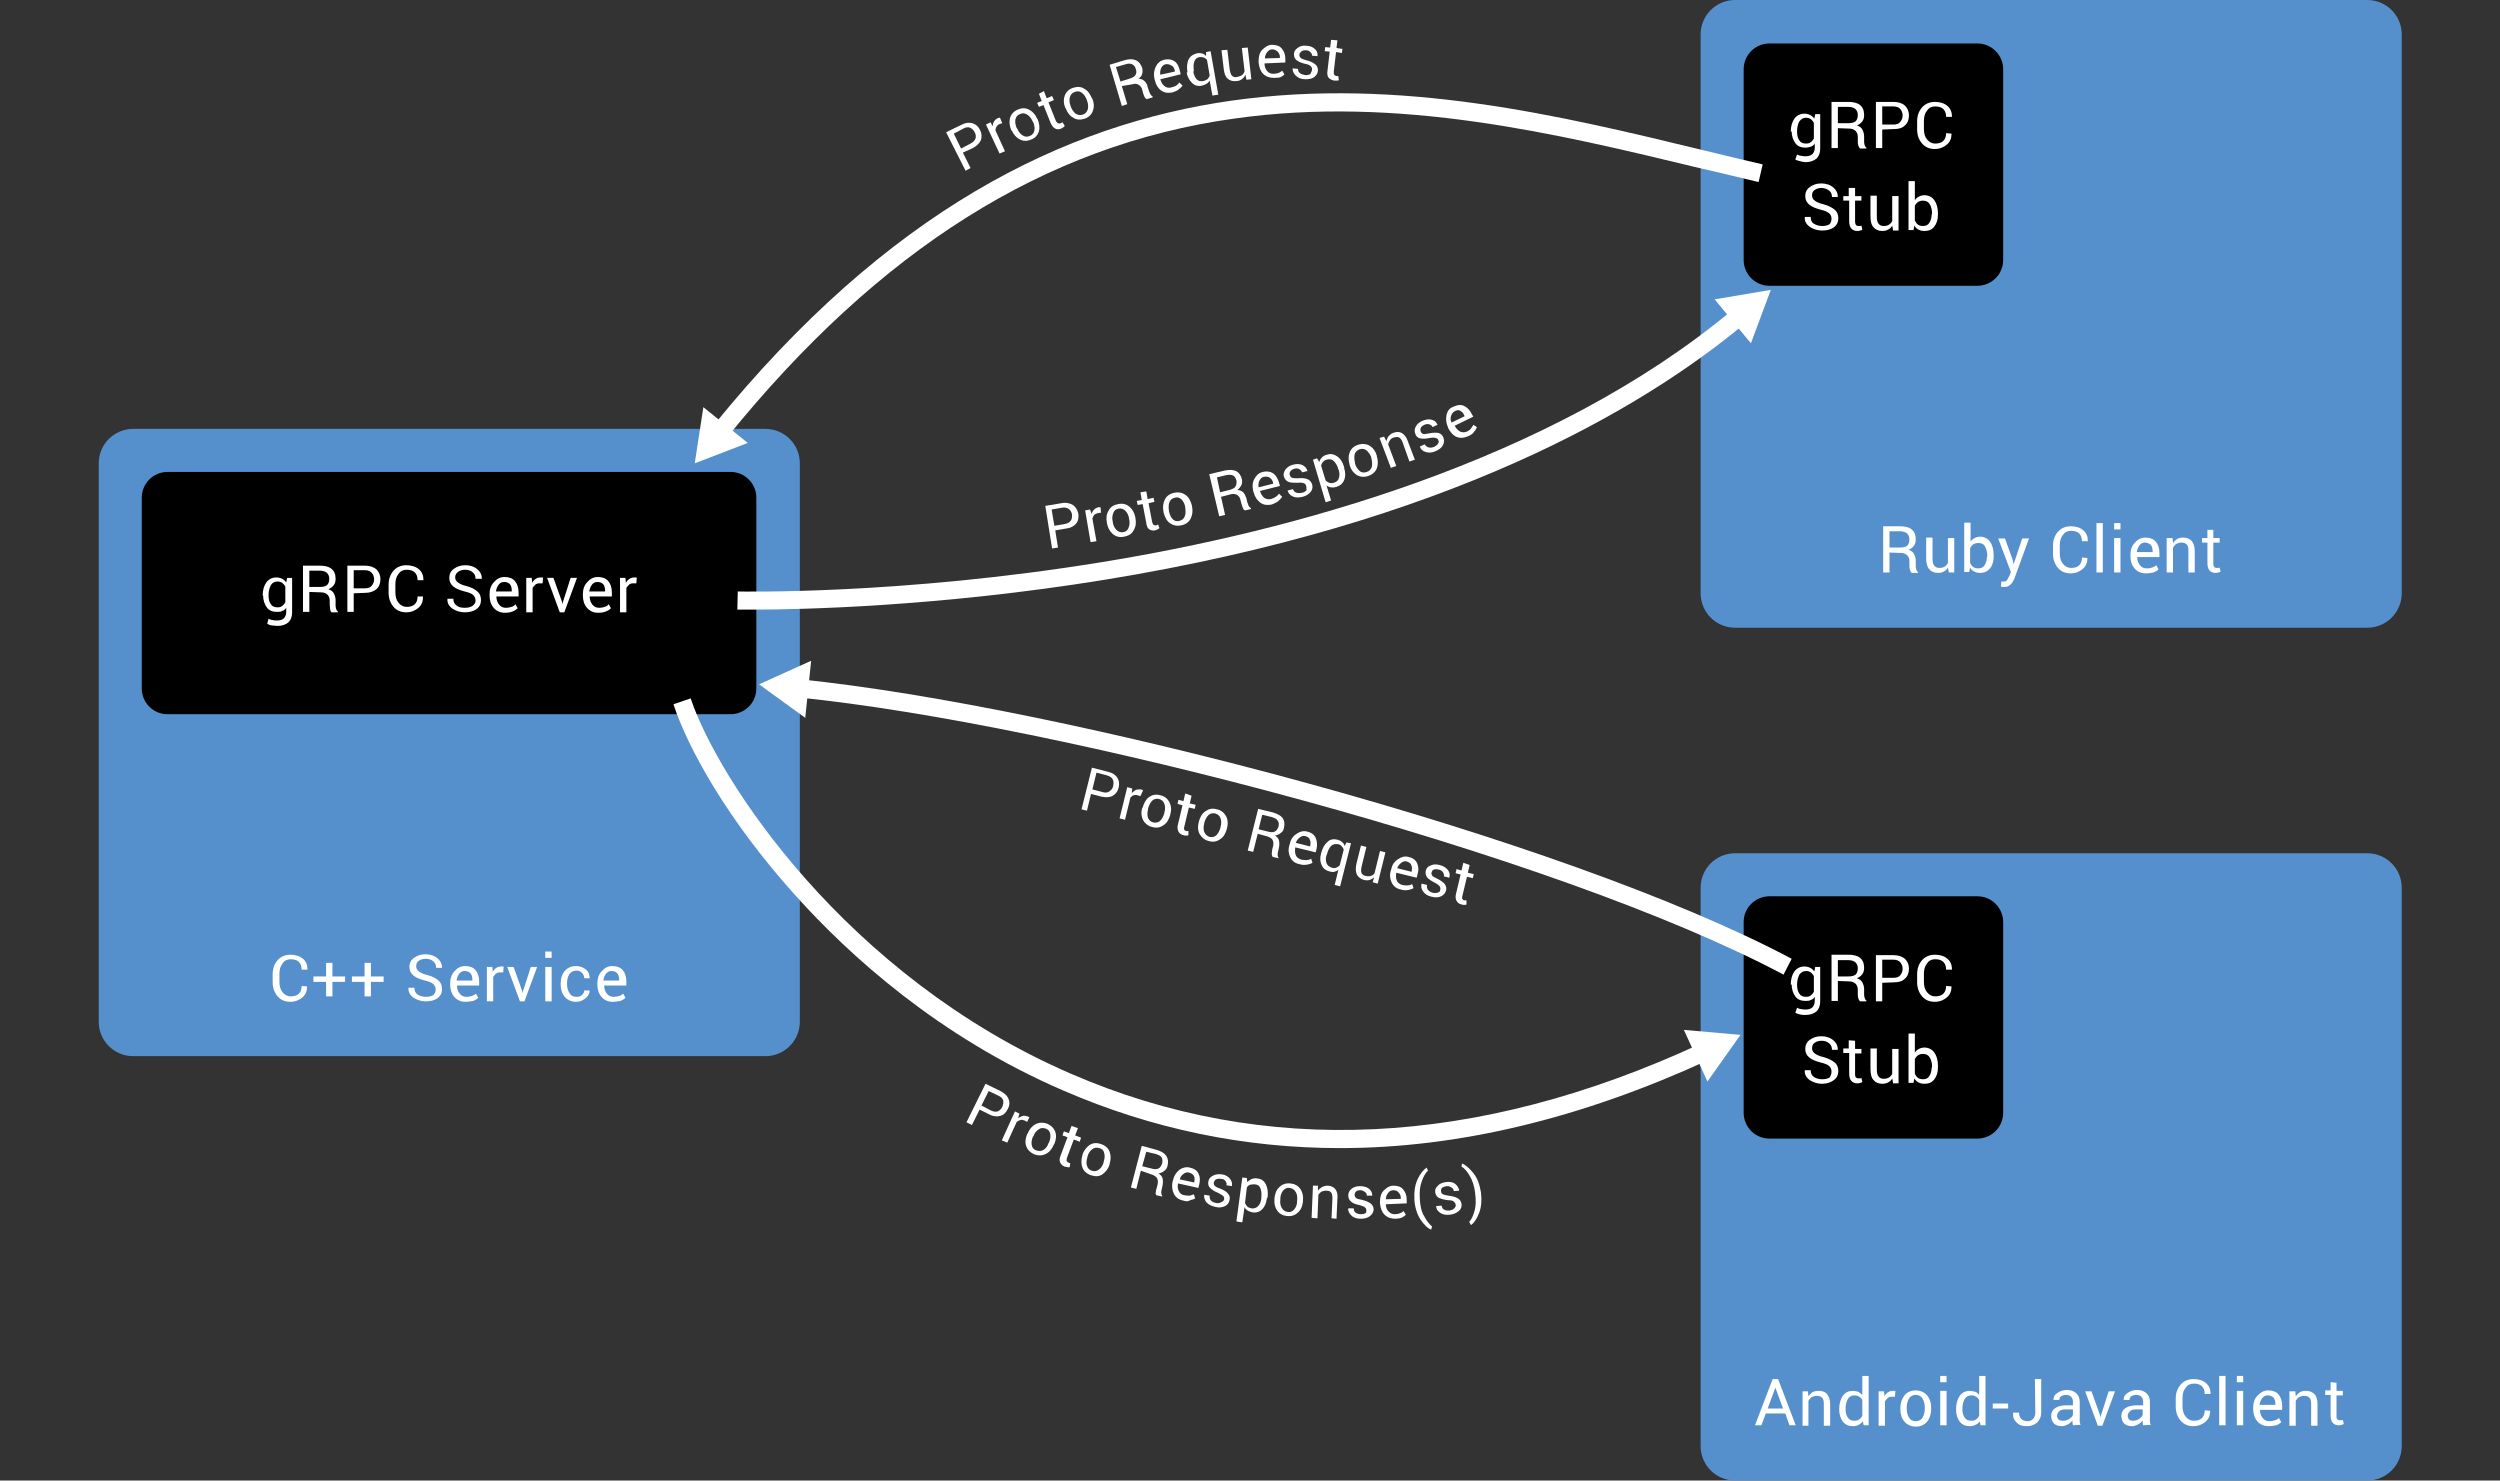 <?xml version="1.0" encoding="utf-8"?>
<!-- Generator: Adobe Illustrator 22.1.0, SVG Export Plug-In . SVG Version: 6.00 Build 0)  -->
<svg version="1.1" id="Layer_1" xmlns="http://www.w3.org/2000/svg" xmlns:xlink="http://www.w3.org/1999/xlink" x="0px" y="0px"
	 viewBox="0 0 552 326.9" style="enable-background:new 0 0 552 326.9;" xml:space="preserve">
<rect x="0" y="0" width="552" height="326.9" fill="#333333" stroke="none"/>
<style type="text/css">
	.st0{display:none;}
	.st1{display:inline;fill:#345F60;}
	.st2{display:inline;fill:#D5E6E8;}
	.st3{display:inline;}
	.st4{fill:#5CAFB5;}
	.st5{display:inline;fill:#5CAFB5;}
	.st6{fill:#FFFFFF;}
	.st7{display:inline;fill:#0CC1C8;}
	.st8{fill:#ECEFF1;}
	.st9{fill:#345F60;}
	.st10{fill:#1BBABF;}
	.st11{opacity:0.8;fill:#FFFFFF;enable-background:new    ;}
	.st12{display:inline;fill:#2E838C;}
	.st13{display:inline;fill:#ECEFF1;}
	.st14{fill:#5590CC;}
	.st15{fill:#2E838C;}
	.st16{fill:#0CC1C8;}
	.st17{fill:#15B7BD;}
	.st18{fill:#96BABD;}
	.st19{fill:#4A777B;}
	.st20{opacity:0.25;fill:#FFFFFF;enable-background:new    ;}
</style>
<g id="bi-directional" class="st0">
	<path class="st1" d="M168,236.7c0.2,33.9,8.1,61.3,17.6,61.2c9.5-0.1,17-27.6,16.8-61.5c-0.2-33.9-8.1-61.3-17.6-61.2
		C175.3,175.2,167.8,202.8,168,236.7z"/>
	<path class="st1" d="M281.8,236.7c0.2,33.9,8.1,61.3,17.6,61.2c9.5-0.1,17-27.6,16.8-61.5c-0.2-33.9-8.1-61.3-17.6-61.2
		C289,175.2,281.5,202.8,281.8,236.7z"/>
	<path class="st2" d="M331.5,236.3c-0.4-47.9-14.5-86.7-31.6-86.6c-17,0.1-30.5,39.1-30.1,87c0.4,47.9,14.5,86.7,31.6,86.6
		C318.4,323.2,331.9,284.2,331.5,236.3z M298.9,291.3c-7.5,0.1-13.7-24.4-13.9-54.7s5.8-54.9,13.3-54.9c7.5-0.1,13.7,24.4,13.9,54.7
		C312.4,266.6,306.4,291.2,298.9,291.3z"/>
	<path class="st2" d="M217.8,236.3c-0.4-47.9-14.6-86.7-31.6-86.6c-17,0.1-30.5,39.1-30.1,87c0.4,47.9,14.5,86.7,31.6,86.6
		C204.7,323.2,218.2,284.2,217.8,236.3z M185.2,291.3c-7.5,0.1-13.7-24.4-13.9-54.7s5.8-54.9,13.3-54.9c7.5-0.1,13.7,24.4,13.9,54.7
		C198.6,266.6,192.7,291.2,185.2,291.3z"/>
	<g class="st3">
		<g>
			<path class="st4" d="M498.9,179.6l-0.9-2.9c2.1-0.6,4-1.2,5.7-1.7l0.9,2.9C503,178.3,501.1,178.9,498.9,179.6z"/>
			<path class="st4" d="M270.4,210.9c-4,0-8.1-0.1-12.1-0.2l0.1-3c4,0.1,8,0.1,12,0.2L270.4,210.9z M280.5,210.9l0-3
				c4,0,8-0.1,12-0.2l0.1,3C288.5,210.8,284.5,210.8,280.5,210.9z M248.3,210.4c-4-0.1-8.1-0.3-12.1-0.5l0.1-3c4,0.2,8,0.4,12,0.5
				L248.3,210.4z M302.6,210.4l-0.1-3c4-0.1,8-0.3,12-0.5l0.1,3C310.7,210.1,306.6,210.3,302.6,210.4z M226.2,209.4
				c-4-0.3-8.1-0.5-12-0.9l0.2-3c4,0.3,8,0.6,12,0.9L226.2,209.4z M324.7,209.3l-0.2-3c4-0.2,8-0.5,12-0.8l0.2,3
				C332.8,208.8,328.7,209.1,324.7,209.3z M346.8,207.6l-0.3-3c4-0.4,8-0.7,12-1.2l0.3,3C354.8,206.9,350.8,207.3,346.8,207.6z
				 M204.1,207.6c-4-0.4-8-0.8-12-1.2l0.3-3c3.9,0.4,8,0.8,12,1.2L204.1,207.6z M368.8,205.4l-0.3-3c4-0.5,8-1,11.9-1.5l0.4,3
				C376.8,204.4,372.8,204.9,368.8,205.4z M182.2,205.2c-4-0.5-8-1-12-1.6l0.4-3c4,0.6,8,1.1,11.9,1.6L182.2,205.2z M390.7,202.6
				l-0.4-3c4-0.6,8-1.2,11.9-1.8l0.5,3C398.7,201.4,394.7,202,390.7,202.6z M160.2,202.1c-4-0.6-8-1.3-11.9-2l0.5-3
				c3.9,0.7,7.9,1.4,11.9,2L160.2,202.1z M412.6,199.2l-0.5-3c3.9-0.7,7.9-1.4,11.8-2.1l0.5,2.9
				C420.6,197.8,416.6,198.5,412.6,199.2z M138.4,198.3c-3.9-0.8-7.9-1.5-11.8-2.4l0.6-2.9c3.9,0.8,7.9,1.6,11.8,2.4L138.4,198.3z
				 M434.4,195.2l-0.6-2.9c3.9-0.8,7.9-1.6,11.8-2.4l0.6,2.9C442.3,193.6,438.3,194.4,434.4,195.2z M116.8,193.8
				c-3.9-0.9-7.8-1.8-11.7-2.8l0.7-2.9c3.9,0.9,7.8,1.9,11.7,2.8L116.8,193.8z M456,190.6l-0.7-2.9c3.9-0.9,7.9-1.8,11.7-2.7
				l0.7,2.9C463.9,188.8,460,189.7,456,190.6z M95.3,188.6c-3.9-1-7.8-2.1-11.6-3.2l0.8-2.9c3.8,1.1,7.7,2.1,11.6,3.2L95.3,188.6z
				 M477.6,185.4l-0.7-2.9c3.9-1,7.8-2.1,11.6-3.1l0.8,2.9C485.4,183.4,481.5,184.4,477.6,185.4z M74,182.6
				c-3.8-1.1-7.7-2.4-11.5-3.6l0.9-2.9c3.8,1.2,7.6,2.4,11.5,3.6L74,182.6z"/>
			<path class="st4" d="M52.9,175.9c-1.9-0.6-3.8-1.3-5.7-2l1-2.8c1.9,0.7,3.8,1.3,5.7,2L52.9,175.9z"/>
			<g>
				<path class="st4" d="M512.8,173.6c-4.5-0.2-10.4-1.1-14.4-2.9l4.6,6l-0.3,7.6C505,180.6,509.2,176.4,512.8,173.6z"/>
			</g>
			<g>
				<path class="st4" d="M39.2,169.4c4.5-0.1,10.4-0.9,14.4-2.6l-4.8,5.9l0.1,7.6C46.8,176.6,42.7,172.3,39.2,169.4z"/>
			</g>
		</g>
		<g>
			<path class="st4" d="M503.8,298c-1.7-0.5-3.6-1.1-5.7-1.7l0.9-2.9c2.1,0.6,4.1,1.2,5.8,1.7L503.8,298z"/>
			<path class="st4" d="M64.8,296.3l-0.9-2.9c3.8-1.2,7.7-2.4,11.5-3.5l0.9,2.9C72.5,293.9,68.6,295.1,64.8,296.3z M488.5,293.5
				c-3.8-1-7.7-2.1-11.6-3.1l0.7-2.9c3.9,1,7.8,2,11.6,3.1L488.5,293.5z M85.9,290l-0.8-2.9c3.8-1.1,7.7-2.1,11.6-3.1l0.8,2.9
				C93.6,287.9,89.7,288.9,85.9,290z M467.2,288c-3.8-0.9-7.8-1.9-11.7-2.7l0.7-2.9c3.9,0.9,7.9,1.8,11.7,2.7L467.2,288z
				 M107.1,284.5l-0.7-2.9c3.9-0.9,7.8-1.9,11.7-2.7l0.7,2.9C114.8,282.6,110.9,283.5,107.1,284.5z M445.8,283.1
				c-3.9-0.8-7.8-1.6-11.7-2.4l0.6-2.9c3.9,0.8,7.9,1.6,11.8,2.4L445.8,283.1z M128.5,279.6l-0.6-2.9c3.9-0.8,7.9-1.6,11.8-2.3
				l0.6,2.9C136.3,278,132.4,278.8,128.5,279.6z M424.2,278.9c-3.9-0.7-7.9-1.4-11.8-2.1l0.5-3c3.9,0.7,7.9,1.4,11.8,2.1
				L424.2,278.9z M150,275.5l-0.5-3c3.9-0.7,7.9-1.3,11.9-2l0.5,3C157.9,274.2,154,274.8,150,275.5z M402.5,275.2
				c-3.9-0.6-7.9-1.2-11.9-1.8l0.4-3c4,0.6,8,1.2,11.9,1.8L402.5,275.2z M171.7,272.1l-0.4-3c3.9-0.6,7.9-1.1,11.9-1.6l0.4,3
				C179.6,271,175.6,271.6,171.7,272.1z M380.8,272c-4-0.5-8-1-11.9-1.5l0.3-3c3.9,0.5,8,1,11.9,1.5L380.8,272z M359,269.5
				c-4-0.4-8-0.8-11.9-1.2l0.3-3c4,0.4,8,0.7,12,1.2L359,269.5z M193.5,269.4l-0.3-3c4-0.4,8-0.8,12-1.2l0.3,3
				C201.5,268.6,197.5,269,193.5,269.4z M337.1,267.5c-4-0.3-8-0.6-12-0.8l0.2-3c4,0.3,8,0.5,12,0.8L337.1,267.5z M215.4,267.3
				l-0.2-3c4-0.3,8-0.6,12-0.8l0.2,3C223.4,266.8,219.4,267,215.4,267.3z M315.2,266.1c-4-0.2-8-0.4-12-0.5l0.1-3
				c4,0.1,8,0.3,12,0.5L315.2,266.1z M237.3,265.9l-0.1-3c3.9-0.2,8-0.4,12-0.5l0.1,3C245.3,265.6,241.2,265.8,237.3,265.9z
				 M293.2,265.3c-4-0.1-8-0.2-12-0.2l0-3c4,0,8,0.1,12,0.2L293.2,265.3z M259.3,265.2l-0.1-3c4-0.1,8-0.1,12-0.1l0,3
				C267.3,265.1,263.2,265.1,259.3,265.2z"/>
			<path class="st4" d="M49.6,301.4l-1-2.8c1.9-0.7,3.8-1.3,5.7-1.9l1,2.8C53.4,300.1,51.5,300.7,49.6,301.4z"/>
			<g>
				<path class="st4" d="M512.8,299.3c-3.6-2.8-7.8-7-10-10.7l0.3,7.6l-4.6,6C502.4,300.5,508.3,299.5,512.8,299.3z"/>
			</g>
			<g>
				<polygon class="st4" points="39.2,303.5 51.3,292.9 49.9,299.8 55.3,304.4 				"/>
			</g>
		</g>
		<g>
			<rect x="463.1" y="235.3" class="st4" width="6" height="3"/>
			<path class="st4" d="M453.3,238.3h-11.7v-3h11.7L453.3,238.3L453.3,238.3z M432,238.3h-11.7v-3H432V238.3z M410.6,238.3H399v-3
				h11.7V238.3z M389.3,238.3h-11.7v-3h11.7V238.3z M367.9,238.3h-11.7v-3h11.7L367.9,238.3L367.9,238.3z M346.5,238.3h-11.7v-3
				h11.7V238.3z M325.2,238.3h-11.7v-3h11.7V238.3z M303.8,238.3h-11.7v-3h11.7V238.3z M282.4,238.3h-11.7v-3h11.7L282.4,238.3
				L282.4,238.3z M261.1,238.3h-11.7v-3h11.7V238.3z M239.7,238.3h-11.7v-3h11.7L239.7,238.3L239.7,238.3z M218.4,238.3h-11.7v-3
				h11.7V238.3z M197,238.3h-11.7v-3H197V238.3z M175.6,238.3H164v-3h11.7V238.3z M154.3,238.3h-11.7v-3h11.7V238.3z M132.9,238.3
				h-11.7v-3h11.7V238.3z M111.5,238.3H99.9v-3h11.7V238.3z"/>
			<rect x="84.2" y="235.3" class="st4" width="6" height="3"/>
			<g>
				<path class="st4" d="M476.3,236.8c-3.4-1.3-7.6-3.4-10.3-5.7l2.1,5.7l-2.1,5.7C468.7,240.2,472.9,238.1,476.3,236.8z"/>
			</g>
			<g>
				<polygon class="st4" points="75.7,236.8 87.6,231.9 84.8,236.8 87.6,241.7 				"/>
			</g>
		</g>
	</g>
	<path class="st2" d="M301.4,323.3c17-0.1,30.5-39.1,30.1-87c-0.4-47.9-14.5-86.7-31.6-86.6c0,5.2,11.9,46.2,12.3,87.1
		C312.6,277.7,301.4,318.4,301.4,323.3z"/>
	<path class="st2" d="M187.7,323.3c17-0.1,30.5-39.1,30.1-87c-0.4-47.9-14.5-86.7-31.6-86.6c0,5.2,11.9,46.2,12.3,87.1
		C198.8,277.7,187.7,318.4,187.7,323.3z"/>
	<path class="st5" d="M301.2,323.3c17,0.1,29.7-38.9,30.1-87.1c-0.4-47.9-14.4-86.6-31.5-86.5l62.1-0.1c17-0.1,31.2,38.6,31.6,86.6
		c0,0-40.1,0-40.1,0s40.1,0,40.1,0.1c-0.4,48.2-14.5,87.2-31.6,87.1L301.2,323.3z"/>
	<g class="st3">
		<path class="st6" d="M349.8,233.8c0-0.4-0.2-0.8-0.5-1c-0.3-0.3-0.9-0.5-1.6-0.7c-1.1-0.3-2-0.7-2.6-1.2c-0.6-0.5-0.9-1.1-0.9-1.9
			c0-0.8,0.3-1.5,1-2c0.7-0.5,1.5-0.8,2.6-0.8c1.1,0,2,0.3,2.6,0.9c0.7,0.6,1,1.3,1,2.1l0,0h-1.6c0-0.5-0.2-0.9-0.5-1.2
			s-0.8-0.5-1.5-0.5c-0.6,0-1.1,0.1-1.4,0.4c-0.3,0.3-0.5,0.6-0.5,1c0,0.4,0.2,0.7,0.5,0.9c0.4,0.2,0.9,0.5,1.8,0.7
			c1.1,0.3,1.9,0.7,2.4,1.2c0.6,0.5,0.8,1.1,0.8,1.9c0,0.8-0.3,1.5-1,2c-0.7,0.5-1.5,0.7-2.6,0.7c-1,0-2-0.3-2.7-0.8
			c-0.8-0.6-1.2-1.3-1.1-2.3l0,0h1.6c0,0.6,0.2,1.1,0.6,1.4c0.4,0.3,1,0.4,1.6,0.4c0.6,0,1.1-0.1,1.4-0.4
			C349.6,234.5,349.8,234.2,349.8,233.8z"/>
		<path class="st6" d="M356.2,236.5c-1,0-1.9-0.3-2.5-1c-0.6-0.7-0.9-1.6-0.9-2.6v-0.3c0-1.1,0.3-2,0.9-2.7c0.6-0.7,1.4-1.1,2.3-1.1
			c1,0,1.8,0.3,2.3,0.9s0.8,1.4,0.8,2.4v1h-4.6l0,0c0,0.6,0.2,1.1,0.5,1.4c0.3,0.4,0.8,0.6,1.3,0.6c0.4,0,0.8-0.1,1.1-0.2
			c0.3-0.1,0.6-0.3,0.9-0.5l0.5,1.1c-0.3,0.2-0.6,0.5-1.1,0.6C357.3,236.4,356.8,236.5,356.2,236.5z M356,230.1
			c-0.4,0-0.7,0.2-1,0.5c-0.3,0.3-0.4,0.7-0.5,1.2l0,0h2.9v-0.2c0-0.5-0.1-0.9-0.4-1.1C356.8,230.3,356.5,230.1,356,230.1z"/>
		<path class="st6" d="M364.1,230.4l-0.7,0c-0.3,0-0.6,0.1-0.8,0.2s-0.4,0.3-0.5,0.6v5.1h-1.7V229h1.5l0.1,1.1
			c0.2-0.4,0.4-0.7,0.7-0.9c0.3-0.2,0.6-0.3,1-0.3c0.1,0,0.2,0,0.3,0c0.1,0,0.2,0,0.2,0.1L364.1,230.4z"/>
		<path class="st6" d="M368,233.8l0.1,0.6h0l0.1-0.6l1.5-4.9h1.7l-2.6,7.4h-1.4l-2.6-7.4h1.7L368,233.8z"/>
		<path class="st6" d="M375.6,236.5c-1,0-1.9-0.3-2.5-1c-0.6-0.7-0.9-1.6-0.9-2.6v-0.3c0-1.1,0.3-2,0.9-2.7c0.6-0.7,1.4-1.1,2.3-1.1
			c1,0,1.8,0.3,2.3,0.9c0.5,0.6,0.8,1.4,0.8,2.4v1h-4.6l0,0c0,0.6,0.2,1.1,0.5,1.4c0.3,0.4,0.8,0.6,1.3,0.6c0.4,0,0.8-0.1,1.1-0.2
			c0.3-0.1,0.6-0.3,0.9-0.5l0.5,1.1c-0.3,0.2-0.6,0.5-1.1,0.6C376.7,236.4,376.2,236.5,375.6,236.5z M375.4,230.1
			c-0.4,0-0.7,0.2-1,0.5c-0.3,0.3-0.4,0.7-0.5,1.2l0,0h2.9v-0.2c0-0.5-0.1-0.9-0.4-1.1C376.2,230.3,375.9,230.1,375.4,230.1z"/>
		<path class="st6" d="M383.5,230.4l-0.7,0c-0.3,0-0.6,0.1-0.8,0.2c-0.2,0.1-0.4,0.3-0.5,0.6v5.1h-1.7V229h1.5l0.1,1.1
			c0.2-0.4,0.4-0.7,0.7-0.9c0.3-0.2,0.6-0.3,1-0.3c0.1,0,0.2,0,0.3,0c0.1,0,0.2,0,0.2,0.1L383.5,230.4z"/>
	</g>
	<path class="st7" d="M187.5,323.3c17,0.1,29.7-38.9,30.1-87.1c-0.4-47.9-14.4-86.6-31.5-86.5l62.1-0.1c17-0.1,31.2,38.6,31.6,86.6
		c0,0-40.1,0-40.1,0s40.1,0,40.1,0.1c-0.4,48.2-14.5,87.2-31.6,87.1L187.5,323.3z"/>
	<g class="st3">
		<path class="st6" d="M238.9,233L238.9,233c0,1-0.3,1.9-1,2.5c-0.7,0.6-1.6,0.9-2.7,0.9c-1.2,0-2.1-0.4-2.8-1.2
			c-0.7-0.8-1.1-1.8-1.1-3v-1.9c0-1.2,0.4-2.2,1.1-3c0.7-0.8,1.7-1.2,2.8-1.2c1.2,0,2.1,0.3,2.8,0.9c0.7,0.6,1,1.4,1,2.5l0,0h-1.6
			c0-0.7-0.2-1.2-0.5-1.6c-0.4-0.4-0.9-0.6-1.6-0.6c-0.7,0-1.2,0.3-1.6,0.8c-0.4,0.5-0.6,1.2-0.6,2v1.9c0,0.8,0.2,1.5,0.6,2
			c0.4,0.5,1,0.8,1.6,0.8c0.7,0,1.2-0.2,1.6-0.6s0.5-0.9,0.5-1.6L238.9,233L238.9,233L238.9,233z"/>
		<path class="st6" d="M242.1,236.3h-1.7v-10.7h1.7V236.3z"/>
		<path class="st6" d="M245.8,227.1h-1.7v-1.5h1.7V227.1z M245.8,236.3h-1.7v-7.4h1.7V236.3z"/>
		<path class="st6" d="M250.8,236.5c-1,0-1.9-0.3-2.5-1c-0.6-0.7-0.9-1.6-0.9-2.6v-0.3c0-1.1,0.3-2,0.9-2.7c0.6-0.7,1.4-1.1,2.3-1.1
			c1,0,1.8,0.3,2.3,0.9c0.5,0.6,0.8,1.4,0.8,2.4v1h-4.6l0,0c0,0.6,0.2,1.1,0.5,1.4c0.3,0.4,0.8,0.6,1.3,0.6c0.4,0,0.8-0.1,1.1-0.2
			c0.3-0.1,0.6-0.3,0.9-0.5l0.5,1.1c-0.3,0.2-0.6,0.5-1.1,0.6C251.9,236.4,251.4,236.5,250.8,236.5z M250.6,230.1
			c-0.4,0-0.7,0.2-1,0.5c-0.3,0.3-0.4,0.7-0.5,1.2l0,0h2.9v-0.2c0-0.5-0.1-0.9-0.4-1.1C251.5,230.3,251.1,230.1,250.6,230.1z"/>
		<path class="st6" d="M256.5,228.9l0.1,1.1c0.2-0.4,0.5-0.7,0.9-0.9c0.4-0.2,0.8-0.3,1.2-0.3c0.8,0,1.4,0.2,1.8,0.7
			c0.4,0.5,0.6,1.2,0.6,2.2v4.6h-1.7v-4.6c0-0.6-0.1-1-0.3-1.2c-0.2-0.2-0.6-0.4-1-0.4c-0.3,0-0.6,0.1-0.9,0.2
			c-0.3,0.1-0.5,0.3-0.6,0.6v5.4H255v-7.4L256.5,228.9L256.5,228.9L256.5,228.9z"/>
		<path class="st6" d="M265,227.2v1.8h1.3v1.2H265v4.1c0,0.3,0.1,0.5,0.2,0.7c0.1,0.1,0.3,0.2,0.5,0.2c0.1,0,0.2,0,0.3,0
			c0.1,0,0.2,0,0.2-0.1l0.2,1.2c-0.1,0.1-0.3,0.1-0.5,0.2c-0.2,0-0.4,0.1-0.6,0.1c-0.6,0-1.1-0.2-1.4-0.5s-0.5-0.9-0.5-1.7v-4.1
			h-1.1v-1.2h1.1v-1.8H265z"/>
	</g>
</g>
<g id="start_quickly" class="st0">
	<g class="st3">
		<path class="st4" d="M90.2,345.6l-2-2.3c1.5-1.3,2.9-2.6,4.2-4.1l2.2,2.1C93.2,342.9,91.7,344.3,90.2,345.6z"/>
		<path class="st4" d="M102.4,332l-2.5-1.7c2.2-3.1,4.3-6.5,6.1-10.1l2.7,1.4C106.8,325.2,104.7,328.7,102.4,332z M113.7,310.4
			l-2.8-1.1c1.4-3.6,2.6-7.4,3.6-11.3l2.9,0.8C116.3,302.8,115.1,306.7,113.7,310.4z M119.8,286.9l-3-0.5c0.6-3.9,1.1-7.8,1.4-11.8
			l3,0.2C120.9,278.9,120.5,282.9,119.8,286.9z M123.8,270.2c-4-0.1-8.1-0.2-12.1-0.6l0.2-3c3.9,0.3,8,0.5,11.9,0.6L123.8,270.2z
			 M135.9,270l-0.2-3c4-0.2,8-0.5,11.9-1l0.4,3C144,269.5,139.9,269.8,135.9,270z M99.6,268.3c-4-0.6-8-1.3-11.9-2.2l0.6-2.9
			c3.8,0.8,7.8,1.5,11.7,2.1L99.6,268.3z M160,267.1l-0.6-2.9c3.9-0.8,7.8-1.7,11.6-2.7l0.8,2.9C167.9,265.4,164,266.3,160,267.1z
			 M75.9,263.2c-4-1.2-7.8-2.5-11.5-3.9l1.1-2.8c3.6,1.4,7.4,2.7,11.3,3.8L75.9,263.2z M118.7,262.7c0-4-0.2-8-0.5-11.9l3-0.2
			c0.3,4,0.5,8.1,0.5,12.1L118.7,262.7z M183.4,260.7l-1-2.8c3.8-1.4,7.5-2.9,11-4.5l1.3,2.7C191,257.8,187.2,259.3,183.4,260.7z
			 M53.3,254.3c-3.8-2-7.3-4.1-10.5-6.3l1.7-2.5c3.1,2.1,6.5,4.2,10.1,6.1L53.3,254.3z M33.4,240.1c-3.1-3.2-5.6-6.5-7.4-9.9
			l2.7-1.4c1.7,3.2,4,6.3,6.9,9.3L33.4,240.1z M116.7,239c-0.7-4-1.5-7.9-2.4-11.6l2.9-0.7c1,3.9,1.8,7.9,2.5,11.9L116.7,239z
			 M22.5,218.1c0-0.6-0.1-1.2-0.1-1.8c0-3.5,0.7-7.1,2-10.6l2.8,1.1c-1.2,3.2-1.8,6.4-1.8,9.5c0,0.5,0,1.1,0.1,1.6L22.5,218.1z
			 M110.8,215.9c-1.4-3.8-2.9-7.5-4.6-10.9l2.7-1.3c1.7,3.5,3.3,7.3,4.7,11.2L110.8,215.9z M33.1,196.8l-2.4-1.9
			c2.3-3,5.2-5.9,8.5-8.8l2,2.3C38,191.2,35.3,194,33.1,196.8z M100.3,194.8c-2.3-3.4-4.9-6.4-7.5-9l2.1-2.2
			c2.8,2.7,5.4,5.9,7.9,9.4L100.3,194.8z M50.7,181.4l-1.5-2.6c3.8-2.3,7.6-3.9,11.3-5l0.8,2.9C57.8,177.7,54.2,179.3,50.7,181.4z
			 M83.5,179c-3.5-1.8-7.2-2.9-10.9-3.3l0.3-3c4.1,0.4,8.1,1.6,12,3.6L83.5,179z"/>
		<path class="st4" d="M205.5,250.4l-1.5-2.6c1.7-1,3.4-2,5-3.1l1.6,2.5C209,248.4,207.3,249.4,205.5,250.4z"/>
	</g>
	<g class="st3">
		<path class="st8" d="M355.2,214.6c-3,1.6-4.1,5.2-2.5,8.2c1.6,3,5.2,4.1,8.2,2.5l11.3-5.9l-5.6-10.7L355.2,214.6z M393.8,194.4
			c-0.9,0.5-1.3,1.6-0.8,2.6l3.8,7.3c0.5,0.9,1.6,1.3,2.6,0.8c0.9-0.5,1.3-1.6,0.8-2.6l-3.8-7.3
			C395.9,194.3,394.8,193.9,393.8,194.4z"/>
		<path class="st9" d="M367.1,203.3c-1.9,1-2.7,3.4-1.7,5.3l6.1,11.7c1,1.9,3.4,2.7,5.3,1.7l20.6-10.8c1.9-1,2.7-3.4,1.7-5.3
			l-6.1-11.7c-1-1.9-3.4-2.7-5.3-1.7L367.1,203.3z M355.2,214.6c-3,1.6-4.1,5.2-2.5,8.2c1.6,3,5.2,4.1,8.2,2.5L355.2,214.6z"/>
	</g>
	<g class="st3">
		<polygon class="st10" points="8.5,364.7 87.2,346.2 26.2,372.2 		"/>
		<polygon class="st9" points="26.2,372.2 32.5,396.7 87.2,346.2 		"/>
		<polygon class="st11" points="37.7,377.3 32.5,396.9 87.2,346.4 		"/>
		<polygon class="st10" points="37.7,377.1 87.2,346.2 65.7,386 		"/>
	</g>
	<polygon class="st7" points="219.3,234.7 170.5,203.3 191.8,193.1 266.7,206.7 	"/>
	<path class="st12" d="M295.6,186l166.9-87.4c8.8-4.6,41-12.4,45.6-3.6c4.6,8.8-20.2,30.8-29,35.4l-166.9,87.4
		c-8.8,4.6-102,38.9-106.6,30.1C201.1,239.1,286.8,190.6,295.6,186z"/>
	<polygon class="st7" points="222.9,246.2 214.3,260.9 227.2,255.7 250,231.1 	"/>
	<polygon class="st7" points="337.3,202.4 310.4,261.6 342.3,251.2 407.8,164 	"/>
	<g class="st3">
		<path class="st6" d="M272.4,205.9c-0.7,0.4-1,1.3-0.6,2l2,3.8c0.4,0.7,1.3,1,2,0.6l6.8-3.6c0.7-0.4,1-1.3,0.6-2l-2-3.8
			c-0.4-0.7-1.3-1-2-0.6L272.4,205.9z M284.5,199.5c-0.7,0.4-1,1.3-0.6,2l2,3.8c0.4,0.7,1.3,1,2,0.6l6.8-3.6c0.7-0.4,1-1.3,0.6-2
			l-2-3.8c-0.4-0.7-1.3-1-2-0.6L284.5,199.5z M296.6,193.2c-0.7,0.4-1,1.3-0.6,2l2,3.8c0.4,0.7,1.3,1,2,0.6l6.8-3.6
			c0.7-0.4,1-1.3,0.6-2l-2-3.8c-0.4-0.7-1.3-1-2-0.6L296.6,193.2z M308.7,186.9c-0.7,0.4-1,1.3-0.6,2l2,3.8c0.4,0.7,1.3,1,2,0.6
			l6.8-3.6c0.7-0.4,1-1.3,0.6-2l-2-3.8c-0.4-0.7-1.3-1-2-0.6L308.7,186.9z M320.8,180.5c-0.7,0.4-1,1.3-0.6,2l2,3.8
			c0.4,0.7,1.3,1,2,0.6l6.8-3.6c0.7-0.4,1-1.3,0.6-2l-2-3.8c-0.4-0.7-1.3-1-2-0.6L320.8,180.5z M332.9,174.2c-0.7,0.4-1,1.3-0.6,2
			l2,3.8c0.4,0.7,1.3,1,2,0.6l6.8-3.6c0.7-0.4,1-1.3,0.6-2l-2-3.8c-0.4-0.7-1.3-1-2-0.6L332.9,174.2z M345,167.8
			c-0.7,0.4-1,1.3-0.6,2l2,3.8c0.4,0.7,1.3,1,2,0.6l6.8-3.6c0.7-0.4,1-1.3,0.6-2l-2-3.8c-0.4-0.7-1.3-1-2-0.6L345,167.8z
			 M357.1,161.5c-0.7,0.4-1,1.3-0.6,2l2,3.8c0.4,0.7,1.3,1,2,0.6l6.8-3.6c0.7-0.4,1-1.3,0.6-2l-2-3.8c-0.4-0.7-1.3-1-2-0.6
			L357.1,161.5z M369.3,155.2c-0.7,0.4-1,1.3-0.6,2l2,3.8c0.4,0.7,1.3,1,2,0.6l6.8-3.6c0.7-0.4,1-1.3,0.6-2l-2-3.8
			c-0.4-0.7-1.3-1-2-0.6L369.3,155.2z M381.4,148.8c-0.7,0.4-1,1.3-0.6,2l2,3.8c0.4,0.7,1.3,1,2,0.6l6.8-3.6c0.7-0.4,1-1.3,0.6-2
			l-2-3.8c-0.4-0.7-1.3-1-2-0.6L381.4,148.8z M393.5,142.5c-0.7,0.4-1,1.3-0.6,2l2,3.8c0.4,0.7,1.3,1,2,0.6l6.8-3.6
			c0.7-0.4,1-1.3,0.6-2l-2-3.8c-0.4-0.7-1.3-1-2-0.6L393.5,142.5z M405.6,136.1c-0.7,0.4-1,1.3-0.6,2l2,3.8c0.4,0.7,1.3,1,2,0.6
			l6.8-3.6c0.7-0.4,1-1.3,0.6-2l-2-3.8c-0.4-0.7-1.3-1-2-0.6L405.6,136.1z M417.7,129.8c-0.7,0.4-1,1.3-0.6,2l2,3.8
			c0.4,0.7,1.3,1,2,0.6l6.8-3.6c0.7-0.4,1-1.3,0.6-2l-2-3.8c-0.4-0.7-1.3-1-2-0.6L417.7,129.8z M429.8,123.5c-0.7,0.4-1,1.3-0.6,2
			l2,3.8c0.4,0.7,1.3,1,2,0.6l6.8-3.6c0.7-0.4,1-1.3,0.6-2l-2-3.8c-0.4-0.7-1.3-1-2-0.6L429.8,123.5z M441.9,117.1
			c-0.7,0.4-1,1.3-0.6,2l2,3.8c0.4,0.7,1.3,1,2,0.6l6.8-3.6c0.7-0.4,1-1.3,0.6-2l-2-3.8c-0.4-0.7-1.3-1-2-0.6L441.9,117.1z
			 M454,110.8c-0.7,0.4-1,1.3-0.6,2l2,3.8c0.4,0.7,1.3,1,2,0.6l6.8-3.6c0.7-0.4,1-1.3,0.6-2l-2-3.8c-0.4-0.7-1.3-1-2-0.6L454,110.8z
			 M466.1,104.4c-0.7,0.4-1,1.3-0.6,2l2,3.8c0.4,0.7,1.3,1,2,0.6l6.8-3.6c0.7-0.4,1-1.3,0.6-2l-2-3.8c-0.4-0.7-1.3-1-2-0.6
			L466.1,104.4z"/>
		<path class="st6" d="M490.8,92.5c-0.3-0.5-0.9-0.7-1.5-0.6c0,0,0,0,0,0c-0.2,0-0.4,0.1-0.5,0.2c-1,0.6-1.9,1.3-2.9,1.9
			c-0.7,0.4-0.9,1.3-0.5,2l2.2,3.7c0.4,0.7,1.3,0.9,2.1,0.5c1.1-0.6,2.1-1.3,3.1-2c0.7-0.5,0.9-1.4,0.4-2.1L490.8,92.5z"/>
		<path class="st6" d="M483.6,97c-0.4-0.7-1.3-1-2-0.6c-1,0.5-2,1.1-3.1,1.6c-0.7,0.3-1,1.2-0.7,2l1.8,3.9c0.4,0.7,1.3,1.1,2,0.7
			c1.1-0.6,2.2-1.1,3.3-1.7c0.8-0.4,1-1.3,0.6-2L483.6,97z"/>
		<path class="st6" d="M500.3,91.1c-2.4-0.3-5.1-0.3-8.1,0l2.4,3.4c0.5,0.7,1.4,0.8,2.1,0.3c1-0.7,2-1.5,3-2.2
			C500.3,92.2,500.5,91.7,500.3,91.1z"/>
	</g>
	<path id="XMLID_3_" class="st13" d="M245.3,122.2c0.7-1.6,1.1-3.3,1.1-5.2c0-6.8-5.5-12.4-12.4-12.4c-1.9,0-3.7,0.4-5.3,1.2
		c-0.3-6.5-5.7-11.8-12.4-11.8c-6.8,0-12.4,5.5-12.4,12.4c0,0,0,0,0,0.1c-1.3,0.1-2.6,0.4-3.7,0.9c-2.3-2.9-5.8-4.7-9.7-4.7
		c-6.8,0-12.4,5.5-12.4,12.4c0,0.9,0.1,1.8,0.3,2.6c-1.2-0.4-2.5-0.6-3.8-0.6c-6.8,0-12.4,5.5-12.4,12.4c0,6.8,5.5,12.4,12.4,12.4
		c2.3,0,4.4-0.6,6.3-1.7c2.1,1.7,4.8,2.8,7.8,2.8c1.5,0,3-0.3,4.3-0.8c2.1,3.9,6.2,6.6,11,6.6c5.4,0,10-3.5,11.7-8.4
		c2.1,1.7,4.8,2.7,7.8,2.7c2.5,0,4.8-0.7,6.7-2c2.3,2.9,5.8,4.7,9.7,4.7c6.8,0,12.4-5.5,12.4-12.4
		C252.3,128.4,249.5,124.2,245.3,122.2z"/>
	<path id="XMLID_204_" class="st13" d="M344.4,340.7c1.2-2.5,1.8-5.2,1.8-8.2c0-10.7-8.7-19.4-19.4-19.4c-3,0-5.8,0.7-8.3,1.8
		c-0.5-10.3-9-18.4-19.4-18.4c-10.7,0-19.4,8.7-19.4,19.4c0,0,0,0.1,0,0.1c-2.1,0.2-4,0.7-5.8,1.5c-3.6-4.5-9.1-7.5-15.3-7.5
		c-10.7,0-19.4,8.7-19.4,19.4c0,1.4,0.1,2.7,0.4,4.1c-1.9-0.6-3.9-0.9-6-0.9c-10.7,0-19.4,8.7-19.4,19.4c0,10.7,8.7,19.4,19.4,19.4
		c3.6,0,6.9-1,9.8-2.7c3.3,2.7,7.6,4.3,12.2,4.3c2.4,0,4.7-0.4,6.8-1.2c3.2,6.2,9.7,10.4,17.2,10.4c8.5,0,15.7-5.5,18.4-13.1
		c3.3,2.7,7.6,4.3,12.2,4.3c3.9,0,7.5-1.1,10.6-3.1c3.6,4.5,9.1,7.3,15.2,7.3c10.7,0,19.4-8.7,19.4-19.4
		C355.5,350.4,351,343.8,344.4,340.7z"/>
	<path id="XMLID_205_" class="st13" d="M519.5,152.8c0.8-1.8,1.3-3.7,1.3-5.8c0-7.6-6.2-13.8-13.8-13.8c-2.1,0-4.1,0.5-5.9,1.3
		c-0.4-7.3-6.4-13.2-13.8-13.2c-7.6,0-13.8,6.2-13.8,13.8c0,0,0,0,0,0.1c-1.5,0.1-2.9,0.5-4.2,1c-2.5-3.2-6.5-5.3-10.9-5.3
		c-7.6,0-13.8,6.2-13.8,13.8c0,1,0.1,2,0.3,2.9c-1.3-0.4-2.8-0.7-4.3-0.7c-7.6,0-13.8,6.2-13.8,13.8c0,7.6,6.2,13.8,13.8,13.8
		c2.6,0,5-0.7,7-1.9c2.4,1.9,5.4,3.1,8.7,3.1c1.7,0,3.4-0.3,4.9-0.9c2.3,4.4,6.9,7.4,12.3,7.4c6.1,0,11.2-3.9,13.1-9.4
		c2.4,1.9,5.4,3.1,8.7,3.1c2.8,0,5.3-0.8,7.5-2.2c2.5,3.2,6.4,5.2,10.8,5.2c7.6,0,13.8-6.2,13.8-13.8
		C527.4,159.8,524.2,155.1,519.5,152.8z"/>
</g>
<path class="st14" d="M176.6,225.6c0,4.2-3.4,7.6-7.6,7.6H29.4c-4.2,0-7.6-3.4-7.6-7.6V102.3c0-4.2,3.4-7.6,7.6-7.6h139.6
	c4.2,0,7.6,3.4,7.6,7.6L176.6,225.6L176.6,225.6z"/>
<path d="M167,152c0,3.2-2.6,5.7-5.7,5.7H37c-3.2,0-5.7-2.6-5.7-5.7v-42.1c0-3.2,2.6-5.7,5.7-5.7h124.3c3.2,0,5.7,2.6,5.7,5.7V152z"
	/>
<g>
	<path class="st6" d="M58,131.5c0-1.2,0.3-2.2,0.8-2.9s1.3-1.1,2.2-1.1c0.5,0,0.9,0.1,1.3,0.3c0.4,0.2,0.7,0.5,0.9,0.8l0.2-1h1.1
		v7.6c0,1-0.3,1.7-0.8,2.2c-0.6,0.5-1.4,0.8-2.4,0.8c-0.4,0-0.8-0.1-1.2-0.1s-0.8-0.2-1.1-0.4l0.3-1.1c0.2,0.1,0.5,0.3,0.9,0.3
		c0.3,0.1,0.7,0.1,1,0.1c0.7,0,1.2-0.2,1.5-0.5c0.3-0.3,0.5-0.8,0.5-1.4v-0.9c-0.2,0.3-0.5,0.6-0.9,0.7c-0.3,0.2-0.7,0.2-1.2,0.2
		c-0.9,0-1.7-0.3-2.2-1s-0.8-1.6-0.8-2.6L58,131.5L58,131.5L58,131.5z M59.3,131.6c0,0.8,0.2,1.4,0.5,1.8c0.3,0.5,0.8,0.7,1.5,0.7
		c0.4,0,0.8-0.1,1-0.3c0.3-0.2,0.5-0.5,0.7-0.8v-3.5c-0.2-0.3-0.4-0.6-0.7-0.8c-0.3-0.2-0.6-0.3-1-0.3c-0.7,0-1.2,0.3-1.5,0.8
		c-0.3,0.6-0.5,1.3-0.5,2.1L59.3,131.6L59.3,131.6z"/>
	<path class="st6" d="M68.3,130.7v4.4h-1.4v-10.2h3.7c1.1,0,2,0.2,2.6,0.7s0.9,1.2,0.9,2.2c0,0.5-0.1,1-0.4,1.4
		c-0.3,0.4-0.7,0.7-1.2,0.9c0.6,0.2,1,0.5,1.2,0.9c0.2,0.4,0.4,0.9,0.4,1.5v1c0,0.3,0,0.6,0.1,0.9c0.1,0.3,0.2,0.5,0.4,0.6v0.2h-1.4
		c-0.2-0.2-0.3-0.4-0.3-0.7s-0.1-0.6-0.1-1v-0.9c0-0.6-0.2-1-0.5-1.3s-0.8-0.5-1.3-0.5L68.3,130.7L68.3,130.7L68.3,130.7z
		 M68.3,129.6h2.2c0.8,0,1.3-0.1,1.7-0.4c0.3-0.3,0.5-0.7,0.5-1.4c0-0.6-0.2-1-0.5-1.3c-0.3-0.3-0.9-0.5-1.6-0.5h-2.3L68.3,129.6
		L68.3,129.6z"/>
	<path class="st6" d="M78.1,131v4.1h-1.4v-10.2h3.9c1.1,0,1.9,0.3,2.5,0.8c0.6,0.6,0.9,1.3,0.9,2.2c0,0.9-0.3,1.7-0.9,2.2
		s-1.4,0.8-2.5,0.8L78.1,131L78.1,131z M78.1,129.9h2.5c0.7,0,1.2-0.2,1.5-0.6c0.3-0.4,0.5-0.8,0.5-1.4c0-0.6-0.2-1-0.5-1.4
		c-0.3-0.4-0.9-0.6-1.5-0.6h-2.5V129.9L78.1,129.9z"/>
	<path class="st6" d="M93.4,131.8L93.4,131.8c0,1-0.3,1.8-1,2.4s-1.6,1-2.7,1c-1.2,0-2.1-0.4-2.8-1.2c-0.7-0.8-1.1-1.9-1.1-3.1v-1.8
		c0-1.3,0.4-2.3,1.1-3.1s1.7-1.2,2.8-1.2s2.1,0.3,2.8,0.9c0.7,0.6,1,1.4,1,2.4l0,0h-1.3c0-0.7-0.2-1.3-0.6-1.7
		c-0.4-0.4-1-0.6-1.8-0.6c-0.8,0-1.4,0.3-1.8,0.9c-0.5,0.6-0.7,1.4-0.7,2.3v1.8c0,0.9,0.2,1.7,0.7,2.3c0.5,0.6,1.1,0.9,1.8,0.9
		c0.8,0,1.4-0.2,1.8-0.6c0.4-0.4,0.6-1,0.6-1.7H93.4L93.4,131.8z"/>
	<path class="st6" d="M105,132.6c0-0.5-0.2-0.9-0.5-1.2c-0.3-0.3-1-0.6-1.9-0.8c-1.1-0.3-1.9-0.6-2.5-1.1c-0.6-0.5-0.9-1.1-0.9-1.9
		c0-0.8,0.3-1.5,1-2c0.7-0.5,1.5-0.8,2.5-0.8c1.1,0,2,0.3,2.7,0.9c0.7,0.6,1,1.3,1,2.1l0,0H105c0-0.6-0.2-1.1-0.6-1.4
		c-0.4-0.4-1-0.6-1.7-0.6c-0.7,0-1.2,0.2-1.6,0.5c-0.4,0.3-0.6,0.7-0.6,1.2c0,0.4,0.2,0.8,0.6,1.1s1,0.6,1.9,0.8
		c1.1,0.3,1.9,0.7,2.4,1.2c0.6,0.5,0.8,1.2,0.8,1.9c0,0.8-0.3,1.5-1,2c-0.7,0.5-1.6,0.7-2.6,0.7c-1,0-1.9-0.3-2.7-0.8
		c-0.8-0.6-1.2-1.3-1.1-2.2l0,0h1.3c0,0.7,0.2,1.1,0.7,1.5s1.1,0.5,1.8,0.5c0.7,0,1.2-0.1,1.7-0.4C104.8,133.4,105,133.1,105,132.6z
		"/>
	<path class="st6" d="M111.5,135.3c-1.1,0-1.9-0.4-2.5-1.1s-0.9-1.6-0.9-2.7v-0.3c0-1.1,0.3-2,1-2.7c0.6-0.7,1.4-1.1,2.3-1.1
		c1,0,1.8,0.3,2.3,0.9c0.5,0.6,0.8,1.4,0.8,2.5v0.9h-4.9l0,0c0,0.7,0.2,1.3,0.6,1.8c0.4,0.5,0.9,0.7,1.5,0.7c0.5,0,0.9-0.1,1.2-0.2
		c0.4-0.1,0.7-0.3,0.9-0.6l0.5,0.9c-0.3,0.3-0.6,0.5-1.1,0.7C112.7,135.2,112.2,135.3,111.5,135.3z M111.3,128.5
		c-0.5,0-0.9,0.2-1.2,0.6c-0.3,0.4-0.5,0.9-0.6,1.5l0,0h3.5v-0.2c0-0.5-0.1-1-0.4-1.4C112.3,128.7,111.9,128.5,111.3,128.5z"/>
	<path class="st6" d="M119.8,128.8l-0.7,0c-0.4,0-0.7,0.1-0.9,0.3c-0.2,0.2-0.4,0.4-0.6,0.7v5.4h-1.4v-7.6h1.2l0.1,1.1
		c0.2-0.4,0.5-0.7,0.8-0.9c0.3-0.2,0.7-0.3,1.1-0.3c0.1,0,0.2,0,0.3,0c0.1,0,0.2,0,0.2,0.1L119.8,128.8z"/>
	<path class="st6" d="M124.1,132.9l0.1,0.5h0l0.1-0.5l1.7-5.3h1.4l-2.8,7.6h-1l-2.8-7.6h1.4L124.1,132.9z"/>
	<path class="st6" d="M132.1,135.3c-1.1,0-1.9-0.4-2.5-1.1c-0.6-0.7-0.9-1.6-0.9-2.7v-0.3c0-1.1,0.3-2,1-2.7
		c0.6-0.7,1.4-1.1,2.3-1.1c1,0,1.8,0.3,2.3,0.9c0.5,0.6,0.8,1.4,0.8,2.5v0.9h-4.9l0,0c0,0.7,0.2,1.3,0.6,1.8
		c0.4,0.5,0.9,0.7,1.5,0.7c0.5,0,0.9-0.1,1.2-0.2c0.4-0.1,0.7-0.3,0.9-0.6l0.5,0.9c-0.3,0.3-0.6,0.5-1.1,0.7
		C133.3,135.2,132.8,135.3,132.1,135.3z M131.9,128.5c-0.5,0-0.9,0.2-1.2,0.6c-0.3,0.4-0.5,0.9-0.6,1.5l0,0h3.5v-0.2
		c0-0.5-0.1-1-0.4-1.4C132.9,128.7,132.5,128.5,131.9,128.5z"/>
	<path class="st6" d="M140.5,128.8l-0.7,0c-0.4,0-0.7,0.1-0.9,0.3c-0.2,0.2-0.4,0.4-0.6,0.7v5.4h-1.4v-7.6h1.2l0.1,1.1
		c0.2-0.4,0.5-0.7,0.8-0.9c0.3-0.2,0.7-0.3,1.1-0.3c0.1,0,0.2,0,0.3,0c0.1,0,0.2,0,0.2,0.1L140.5,128.8z"/>
</g>
<g>
	<path class="st6" d="M67.8,217.8L67.8,217.8c0,1-0.3,1.8-1,2.4c-0.7,0.6-1.6,1-2.7,1c-1.2,0-2.1-0.4-2.8-1.2
		c-0.7-0.8-1.1-1.9-1.1-3.1v-1.8c0-1.3,0.4-2.3,1.1-3.1c0.7-0.8,1.7-1.2,2.8-1.2s2.1,0.3,2.8,0.9s1,1.4,1,2.4l0,0h-1.3
		c0-0.7-0.2-1.3-0.6-1.7s-1-0.6-1.8-0.6c-0.8,0-1.4,0.3-1.8,0.9c-0.5,0.6-0.7,1.4-0.7,2.3v1.8c0,0.9,0.2,1.7,0.7,2.3
		c0.5,0.6,1.1,0.9,1.8,0.9c0.8,0,1.4-0.2,1.8-0.6c0.4-0.4,0.6-1,0.6-1.7L67.8,217.8L67.8,217.8z"/>
	<path class="st6" d="M73.4,215.6h2.8v1.2h-2.8v3.2h-1.4v-3.2h-2.8v-1.2h2.8v-3h1.4V215.6z"/>
	<path class="st6" d="M81.9,215.6h2.8v1.2h-2.8v3.2h-1.4v-3.2h-2.8v-1.2h2.8v-3h1.4V215.6z"/>
	<path class="st6" d="M96.2,218.5c0-0.5-0.2-0.9-0.5-1.2c-0.3-0.3-1-0.6-1.9-0.8c-1.1-0.3-1.9-0.6-2.5-1.1c-0.6-0.5-0.9-1.1-0.9-1.9
		c0-0.8,0.3-1.5,1-2c0.7-0.5,1.5-0.8,2.5-0.8c1.1,0,2,0.3,2.7,0.9c0.7,0.6,1,1.3,1,2.1l0,0h-1.3c0-0.6-0.2-1.1-0.6-1.4
		c-0.4-0.4-1-0.6-1.7-0.6c-0.7,0-1.2,0.2-1.6,0.5c-0.4,0.3-0.5,0.7-0.5,1.2c0,0.4,0.2,0.8,0.6,1.1c0.4,0.3,1,0.6,1.9,0.8
		c1.1,0.3,1.9,0.7,2.4,1.2c0.6,0.5,0.8,1.2,0.8,1.9c0,0.8-0.3,1.5-1,2c-0.7,0.5-1.5,0.7-2.6,0.7c-1,0-1.9-0.3-2.7-0.8
		c-0.8-0.6-1.2-1.3-1.1-2.2l0,0h1.3c0,0.7,0.2,1.1,0.7,1.5c0.5,0.3,1.1,0.5,1.8,0.5c0.7,0,1.2-0.1,1.7-0.4
		C96,219.4,96.2,219,96.2,218.5z"/>
	<path class="st6" d="M102.8,221.2c-1.1,0-1.9-0.4-2.5-1.1c-0.6-0.7-0.9-1.6-0.9-2.7v-0.3c0-1.1,0.3-2,1-2.7
		c0.6-0.7,1.4-1.1,2.3-1.1c1,0,1.8,0.3,2.3,0.9c0.5,0.6,0.8,1.4,0.8,2.5v0.9h-4.9l0,0c0,0.7,0.2,1.3,0.6,1.8
		c0.4,0.5,0.9,0.7,1.5,0.7c0.5,0,0.9-0.1,1.2-0.2s0.7-0.3,0.9-0.5l0.5,0.9c-0.3,0.3-0.6,0.5-1.1,0.7
		C103.9,221.1,103.4,221.2,102.8,221.2z M102.6,214.4c-0.5,0-0.9,0.2-1.2,0.6c-0.3,0.4-0.5,0.9-0.6,1.5l0,0h3.5v-0.2
		c0-0.5-0.1-1-0.4-1.4C103.6,214.6,103.1,214.4,102.6,214.4z"/>
	<path class="st6" d="M111.1,214.7l-0.7,0c-0.4,0-0.7,0.1-0.9,0.3c-0.2,0.2-0.4,0.4-0.6,0.7v5.4h-1.4v-7.6h1.2l0.1,1.1
		c0.2-0.4,0.5-0.7,0.8-0.9c0.3-0.2,0.7-0.3,1.1-0.3c0.1,0,0.2,0,0.3,0c0.1,0,0.2,0,0.2,0.1L111.1,214.7z"/>
	<path class="st6" d="M115.3,218.8l0.1,0.5h0l0.1-0.5l1.7-5.3h1.4l-2.8,7.6h-1l-2.8-7.6h1.4L115.3,218.8z"/>
	<path class="st6" d="M121.8,211.5h-1.4v-1.4h1.4V211.5z M121.8,221.1h-1.4v-7.6h1.4V221.1z"/>
	<path class="st6" d="M127.3,220.1c0.5,0,0.9-0.1,1.2-0.4c0.3-0.3,0.5-0.6,0.5-1h1.2l0,0c0,0.7-0.3,1.2-0.9,1.7
		c-0.6,0.5-1.3,0.8-2.1,0.8c-1.1,0-1.9-0.4-2.5-1.1c-0.6-0.7-0.9-1.6-0.9-2.7v-0.3c0-1.1,0.3-2,0.9-2.7c0.6-0.7,1.4-1.1,2.5-1.1
		c0.9,0,1.6,0.3,2.2,0.8c0.6,0.5,0.8,1.2,0.8,1.9l0,0H129c0-0.5-0.2-0.9-0.5-1.2c-0.3-0.3-0.7-0.5-1.2-0.5c-0.7,0-1.2,0.3-1.6,0.8
		c-0.3,0.5-0.5,1.2-0.5,1.9v0.3c0,0.8,0.2,1.4,0.5,1.9C126.1,219.9,126.6,220.1,127.3,220.1z"/>
	<path class="st6" d="M135.3,221.2c-1.1,0-1.9-0.4-2.5-1.1c-0.6-0.7-0.9-1.6-0.9-2.7v-0.3c0-1.1,0.3-2,1-2.7
		c0.6-0.7,1.4-1.1,2.3-1.1c1,0,1.8,0.3,2.3,0.9c0.5,0.6,0.8,1.4,0.8,2.5v0.9h-4.9l0,0c0,0.7,0.2,1.3,0.6,1.8
		c0.4,0.5,0.9,0.7,1.5,0.7c0.5,0,0.9-0.1,1.2-0.2c0.4-0.1,0.7-0.3,0.9-0.5l0.5,0.9c-0.3,0.3-0.6,0.5-1.1,0.7
		C136.4,221.1,135.9,221.2,135.3,221.2z M135,214.4c-0.5,0-0.9,0.2-1.2,0.6s-0.5,0.9-0.6,1.5l0,0h3.5v-0.2c0-0.5-0.1-1-0.4-1.4
		C136,214.6,135.6,214.4,135,214.4z"/>
</g>
<path class="st14" d="M530.3,131c0,4.2-3.4,7.6-7.6,7.6H383.1c-4.2,0-7.6-3.4-7.6-7.6V7.6c0-4.2,3.4-7.6,7.6-7.6h139.6
	c4.2,0,7.6,3.4,7.6,7.6V131z"/>
<path d="M442.3,57.4c0,3.2-2.6,5.7-5.7,5.7h-45.9c-3.2,0-5.7-2.6-5.7-5.7V15.3c0-3.2,2.6-5.7,5.7-5.7h45.9c3.2,0,5.7,2.6,5.7,5.7
	V57.4z"/>
<g>
	<path class="st6" d="M395.4,29.1c0-1.2,0.3-2.2,0.8-2.9s1.3-1.1,2.2-1.1c0.5,0,0.9,0.1,1.3,0.3c0.4,0.2,0.7,0.5,0.9,0.8l0.2-1h1.1
		v7.6c0,1-0.3,1.7-0.8,2.2c-0.6,0.5-1.4,0.8-2.4,0.8c-0.4,0-0.8-0.1-1.2-0.2c-0.4-0.1-0.8-0.2-1.1-0.4l0.4-1.1
		c0.2,0.1,0.5,0.3,0.9,0.3c0.4,0.1,0.7,0.1,1,0.1c0.7,0,1.2-0.2,1.5-0.5c0.3-0.3,0.5-0.8,0.5-1.4v-0.9c-0.2,0.3-0.5,0.6-0.9,0.7
		s-0.7,0.2-1.2,0.2c-0.9,0-1.7-0.3-2.2-1s-0.8-1.6-0.8-2.6L395.4,29.1L395.4,29.1L395.4,29.1z M396.8,29.2c0,0.8,0.2,1.4,0.5,1.8
		c0.3,0.5,0.8,0.7,1.5,0.7c0.4,0,0.8-0.1,1-0.3c0.3-0.2,0.5-0.5,0.7-0.8v-3.5c-0.2-0.3-0.4-0.6-0.7-0.8c-0.3-0.2-0.6-0.3-1-0.3
		c-0.7,0-1.1,0.3-1.5,0.8c-0.3,0.5-0.5,1.3-0.5,2.1L396.8,29.2L396.8,29.2z"/>
	<path class="st6" d="M405.8,28.3v4.4h-1.4V22.5h3.7c1.1,0,2,0.2,2.6,0.7c0.6,0.5,0.9,1.2,0.9,2.2c0,0.5-0.1,1-0.4,1.4
		c-0.3,0.4-0.7,0.7-1.2,0.9c0.6,0.2,1,0.5,1.2,0.9s0.4,0.9,0.4,1.5v1c0,0.3,0,0.6,0.1,0.9c0.1,0.3,0.2,0.5,0.4,0.6v0.2h-1.4
		c-0.2-0.2-0.3-0.4-0.4-0.7c-0.1-0.3-0.1-0.6-0.1-1v-0.9c0-0.6-0.2-1-0.5-1.3c-0.3-0.3-0.8-0.5-1.3-0.5L405.8,28.3L405.8,28.3z
		 M405.8,27.2h2.2c0.8,0,1.3-0.1,1.7-0.4c0.3-0.3,0.5-0.7,0.5-1.4c0-0.6-0.2-1-0.5-1.3c-0.3-0.3-0.9-0.5-1.6-0.5h-2.3L405.8,27.2
		L405.8,27.2z"/>
	<path class="st6" d="M415.6,28.6v4.1h-1.4V22.5h3.9c1.1,0,1.9,0.3,2.5,0.8c0.6,0.6,0.9,1.3,0.9,2.2c0,0.9-0.3,1.7-0.9,2.2
		c-0.6,0.6-1.4,0.8-2.5,0.8L415.6,28.6L415.6,28.6z M415.6,27.5h2.5c0.7,0,1.2-0.2,1.5-0.6c0.3-0.4,0.5-0.8,0.5-1.4
		c0-0.6-0.2-1-0.5-1.4c-0.3-0.4-0.9-0.6-1.5-0.6h-2.5V27.5z"/>
	<path class="st6" d="M430.9,29.5L430.9,29.5c0,1-0.3,1.8-1,2.4c-0.7,0.6-1.6,1-2.7,1c-1.2,0-2.1-0.4-2.8-1.2
		c-0.7-0.8-1.1-1.9-1.1-3.1v-1.8c0-1.3,0.4-2.3,1.1-3.1c0.7-0.8,1.7-1.2,2.8-1.2c1.2,0,2.1,0.3,2.8,0.9c0.7,0.6,1,1.4,1,2.4l0,0
		h-1.3c0-0.7-0.2-1.3-0.6-1.7c-0.4-0.4-1-0.6-1.8-0.6c-0.8,0-1.4,0.3-1.8,0.9c-0.5,0.6-0.7,1.4-0.7,2.3v1.8c0,0.9,0.2,1.7,0.7,2.3
		c0.5,0.6,1.1,0.9,1.8,0.9c0.8,0,1.4-0.2,1.8-0.6c0.4-0.4,0.6-1,0.6-1.7L430.9,29.5L430.9,29.5z"/>
	<path class="st6" d="M404.4,48.3c0-0.5-0.2-0.9-0.5-1.2c-0.4-0.3-1-0.6-1.9-0.8c-1.1-0.3-1.9-0.6-2.5-1.1c-0.6-0.5-0.9-1.1-0.9-1.9
		c0-0.8,0.3-1.5,1-2c0.7-0.5,1.5-0.8,2.5-0.8c1.1,0,2,0.3,2.7,0.9s1,1.3,1,2.1l0,0h-1.3c0-0.6-0.2-1.1-0.6-1.4s-1-0.6-1.7-0.6
		c-0.7,0-1.2,0.2-1.6,0.5s-0.5,0.7-0.5,1.2c0,0.4,0.2,0.8,0.6,1.1c0.4,0.3,1,0.6,1.9,0.8c1.1,0.3,1.9,0.7,2.5,1.2
		c0.6,0.5,0.8,1.2,0.8,1.9c0,0.8-0.3,1.5-1,2s-1.5,0.7-2.6,0.7c-1,0-1.9-0.3-2.7-0.8c-0.8-0.6-1.2-1.3-1.1-2.2l0,0h1.3
		c0,0.7,0.2,1.2,0.7,1.5c0.5,0.3,1.1,0.5,1.8,0.5c0.7,0,1.2-0.1,1.7-0.4C404.2,49.2,404.4,48.8,404.4,48.3z"/>
	<path class="st6" d="M409.6,41.5v1.8h1.4v1h-1.4v4.6c0,0.4,0.1,0.6,0.2,0.8c0.1,0.1,0.3,0.2,0.6,0.2c0.1,0,0.2,0,0.3,0
		c0.1,0,0.2,0,0.3-0.1l0.2,0.9c-0.1,0.1-0.3,0.2-0.5,0.2c-0.2,0.1-0.4,0.1-0.6,0.1c-0.6,0-1-0.2-1.3-0.5c-0.3-0.3-0.5-0.9-0.5-1.6
		v-4.6H407v-1h1.2v-1.8L409.6,41.5L409.6,41.5z"/>
	<path class="st6" d="M417.8,49.8c-0.2,0.4-0.5,0.7-0.9,0.9s-0.8,0.3-1.3,0.3c-0.8,0-1.5-0.3-1.9-0.8c-0.5-0.5-0.7-1.3-0.7-2.5v-4.5
		h1.4v4.5c0,0.8,0.1,1.4,0.4,1.7c0.2,0.3,0.6,0.5,1.1,0.5c0.5,0,0.9-0.1,1.2-0.3s0.6-0.5,0.7-0.8v-5.5h1.4v7.6h-1.2L417.8,49.8z"/>
	<path class="st6" d="M427.9,47.4c0,1.1-0.3,2-0.8,2.6c-0.5,0.7-1.2,1-2.2,1c-0.5,0-0.9-0.1-1.3-0.3c-0.4-0.2-0.7-0.5-0.9-0.9
		l-0.2,1h-1.1V40h1.4v4.2c0.2-0.3,0.5-0.6,0.9-0.8c0.4-0.2,0.8-0.3,1.2-0.3c0.9,0,1.7,0.4,2.2,1.1c0.5,0.7,0.8,1.7,0.8,2.9
		L427.9,47.4L427.9,47.4z M426.6,47.2c0-0.9-0.2-1.6-0.5-2.1c-0.3-0.5-0.8-0.8-1.5-0.8c-0.4,0-0.8,0.1-1.1,0.3
		c-0.3,0.2-0.5,0.5-0.7,0.8v3.3c0.2,0.4,0.4,0.7,0.7,0.9c0.3,0.2,0.6,0.3,1.1,0.3c0.6,0,1.1-0.2,1.4-0.7s0.5-1.1,0.5-1.8L426.6,47.2
		L426.6,47.2z"/>
</g>
<g>
	<path class="st6" d="M417.2,122v4.4h-1.4v-10.2h3.7c1.1,0,2,0.2,2.6,0.7c0.6,0.5,0.9,1.2,0.9,2.2c0,0.5-0.1,1-0.4,1.4
		c-0.3,0.4-0.7,0.7-1.2,0.9c0.6,0.2,1,0.5,1.2,0.9c0.2,0.4,0.4,0.9,0.4,1.5v1c0,0.3,0,0.6,0.1,0.9s0.2,0.5,0.4,0.6v0.2h-1.4
		c-0.2-0.2-0.3-0.4-0.4-0.7s-0.1-0.6-0.1-1v-0.9c0-0.6-0.2-1-0.5-1.3s-0.8-0.5-1.3-0.5L417.2,122L417.2,122z M417.2,120.9h2.2
		c0.8,0,1.3-0.1,1.7-0.4c0.3-0.3,0.5-0.8,0.5-1.4c0-0.6-0.2-1-0.5-1.3c-0.3-0.3-0.9-0.5-1.6-0.5h-2.3L417.2,120.9L417.2,120.9z"/>
	<path class="st6" d="M430.1,125.3c-0.2,0.4-0.5,0.7-0.9,0.9c-0.4,0.2-0.8,0.3-1.3,0.3c-0.8,0-1.5-0.3-1.9-0.8
		c-0.5-0.5-0.7-1.4-0.7-2.5v-4.5h1.4v4.5c0,0.8,0.1,1.4,0.4,1.7c0.2,0.3,0.6,0.5,1.1,0.5c0.5,0,0.9-0.1,1.2-0.3
		c0.3-0.2,0.6-0.5,0.7-0.8v-5.5h1.4v7.6h-1.2L430.1,125.3z"/>
	<path class="st6" d="M440.2,122.9c0,1.1-0.3,2-0.8,2.6s-1.2,1-2.2,1c-0.5,0-0.9-0.1-1.3-0.3c-0.4-0.2-0.7-0.5-0.9-0.9l-0.2,1h-1.1
		v-10.9h1.4v4.2c0.2-0.3,0.5-0.6,0.9-0.8c0.4-0.2,0.8-0.3,1.2-0.3c0.9,0,1.7,0.4,2.2,1.1s0.8,1.7,0.8,3L440.2,122.9L440.2,122.9z
		 M438.8,122.8c0-0.9-0.2-1.6-0.5-2.1c-0.3-0.6-0.8-0.8-1.5-0.8c-0.4,0-0.8,0.1-1.1,0.3s-0.5,0.5-0.7,0.8v3.3
		c0.2,0.4,0.4,0.7,0.7,0.9c0.3,0.2,0.6,0.3,1.1,0.3c0.6,0,1.1-0.2,1.4-0.7c0.3-0.5,0.5-1.1,0.5-1.8L438.8,122.8L438.8,122.8z"/>
	<path class="st6" d="M444.4,123.6l0.2,1h0l1.9-5.7h1.5l-3.2,8.8c-0.2,0.5-0.5,1-0.8,1.3c-0.4,0.4-0.8,0.6-1.4,0.6
		c-0.1,0-0.3,0-0.4,0c-0.2,0-0.3-0.1-0.4-0.1l0.1-1.1c0,0,0.1,0,0.2,0c0.2,0,0.3,0,0.4,0c0.3,0,0.5-0.1,0.7-0.4
		c0.2-0.3,0.3-0.6,0.5-0.9l0.3-0.8l-2.8-7.4h1.5L444.4,123.6z"/>
	<path class="st6" d="M460.9,123.2L460.9,123.2c0,1-0.3,1.8-1,2.4s-1.6,1-2.7,1c-1.2,0-2.1-0.4-2.8-1.2c-0.7-0.8-1.1-1.9-1.1-3.1
		v-1.8c0-1.3,0.4-2.3,1.1-3.1c0.7-0.8,1.7-1.2,2.8-1.2c1.2,0,2.1,0.3,2.8,0.9c0.7,0.6,1,1.4,1,2.4l0,0h-1.3c0-0.7-0.2-1.3-0.6-1.7
		c-0.4-0.4-1-0.6-1.8-0.6c-0.8,0-1.4,0.3-1.8,0.9c-0.5,0.6-0.7,1.4-0.7,2.3v1.8c0,0.9,0.2,1.7,0.7,2.3s1.1,0.9,1.8,0.9
		c0.8,0,1.4-0.2,1.8-0.6c0.4-0.4,0.6-1,0.6-1.7L460.9,123.2L460.9,123.2z"/>
	<path class="st6" d="M464.3,126.4h-1.4v-10.9h1.4V126.4z"/>
	<path class="st6" d="M468.2,116.9h-1.4v-1.4h1.4V116.9z M468.2,126.4h-1.4v-7.6h1.4V126.4z"/>
	<path class="st6" d="M473.8,126.6c-1.1,0-1.9-0.4-2.5-1.1s-0.9-1.6-0.9-2.7v-0.3c0-1.1,0.3-2,1-2.7c0.6-0.7,1.4-1.1,2.3-1.1
		c1,0,1.8,0.3,2.3,0.9c0.5,0.6,0.8,1.4,0.8,2.5v0.9h-4.9l0,0c0,0.7,0.2,1.3,0.6,1.8c0.4,0.5,0.9,0.7,1.5,0.7c0.5,0,0.9-0.1,1.2-0.2
		c0.4-0.1,0.7-0.3,0.9-0.5l0.5,0.9c-0.3,0.3-0.6,0.5-1.1,0.7C474.9,126.5,474.4,126.6,473.8,126.6z M473.6,119.8
		c-0.5,0-0.9,0.2-1.2,0.6s-0.5,0.9-0.6,1.5l0,0h3.5v-0.2c0-0.5-0.1-1-0.4-1.4C474.5,120,474.1,119.8,473.6,119.8z"/>
	<path class="st6" d="M479.7,118.8l0.1,1.1c0.3-0.4,0.6-0.7,0.9-0.9c0.4-0.2,0.8-0.3,1.3-0.3c0.8,0,1.4,0.2,1.9,0.7
		c0.4,0.5,0.7,1.2,0.7,2.2v4.8h-1.4v-4.8c0-0.7-0.1-1.1-0.4-1.4c-0.3-0.3-0.7-0.4-1.2-0.4c-0.4,0-0.7,0.1-1.1,0.3
		c-0.3,0.2-0.5,0.5-0.7,0.8v5.5h-1.4v-7.6L479.7,118.8L479.7,118.8z"/>
	<path class="st6" d="M488.7,117v1.8h1.4v1h-1.4v4.6c0,0.4,0.1,0.6,0.2,0.8c0.1,0.1,0.3,0.2,0.6,0.2c0.1,0,0.2,0,0.3,0
		c0.1,0,0.2,0,0.3-0.1l0.2,0.9c-0.1,0.1-0.3,0.2-0.5,0.2c-0.2,0.1-0.4,0.1-0.6,0.1c-0.6,0-1-0.2-1.3-0.5c-0.3-0.3-0.5-0.9-0.5-1.6
		v-4.6h-1.2v-1h1.2V117L488.7,117L488.7,117z"/>
</g>
<path class="st14" d="M530.3,319.3c0,4.2-3.4,7.6-7.6,7.6H383.1c-4.2,0-7.6-3.4-7.6-7.6V196c0-4.2,3.4-7.6,7.6-7.6h139.6
	c4.2,0,7.6,3.4,7.6,7.6V319.3z"/>
<path d="M442.3,245.7c0,3.2-2.6,5.7-5.7,5.7h-45.9c-3.2,0-5.7-2.6-5.7-5.7v-42.1c0-3.2,2.6-5.7,5.7-5.7h45.9c3.2,0,5.7,2.6,5.7,5.7
	V245.7z"/>
<g>
	<path class="st6" d="M395.4,217.4c0-1.2,0.3-2.2,0.8-2.9c0.5-0.7,1.3-1.1,2.2-1.1c0.5,0,0.9,0.1,1.3,0.3c0.4,0.2,0.7,0.5,0.9,0.8
		l0.2-1h1.1v7.6c0,1-0.3,1.7-0.8,2.2c-0.6,0.5-1.4,0.8-2.4,0.8c-0.4,0-0.8,0-1.2-0.1c-0.4-0.1-0.8-0.2-1.1-0.4l0.4-1.1
		c0.2,0.1,0.5,0.3,0.9,0.3c0.4,0.1,0.7,0.1,1,0.1c0.7,0,1.2-0.2,1.5-0.5c0.3-0.3,0.5-0.8,0.5-1.4v-0.9c-0.2,0.3-0.5,0.6-0.9,0.7
		c-0.3,0.2-0.7,0.2-1.2,0.2c-0.9,0-1.7-0.3-2.2-1s-0.8-1.6-0.8-2.6L395.4,217.4L395.4,217.4L395.4,217.4L395.4,217.4z M396.8,217.6
		c0,0.8,0.2,1.4,0.5,1.8c0.3,0.5,0.8,0.7,1.5,0.7c0.4,0,0.8-0.1,1-0.3c0.3-0.2,0.5-0.5,0.7-0.8v-3.5c-0.2-0.3-0.4-0.6-0.7-0.8
		c-0.3-0.2-0.6-0.3-1-0.3c-0.7,0-1.1,0.3-1.5,0.8c-0.3,0.6-0.5,1.3-0.5,2.1L396.8,217.6L396.8,217.6z"/>
	<path class="st6" d="M405.8,216.6v4.4h-1.4v-10.2h3.7c1.1,0,2,0.2,2.6,0.7c0.6,0.5,0.9,1.2,0.9,2.2c0,0.5-0.1,1-0.4,1.4
		c-0.3,0.4-0.7,0.7-1.2,0.9c0.6,0.2,1,0.5,1.2,0.9c0.2,0.4,0.4,0.9,0.4,1.5v1c0,0.3,0,0.6,0.1,0.9c0.1,0.3,0.2,0.5,0.4,0.6v0.2h-1.4
		c-0.2-0.2-0.3-0.4-0.4-0.7s-0.1-0.6-0.1-1v-0.9c0-0.6-0.2-1-0.5-1.3c-0.3-0.3-0.8-0.5-1.3-0.5L405.8,216.6L405.8,216.6z
		 M405.8,215.6h2.2c0.8,0,1.3-0.1,1.7-0.4c0.3-0.3,0.5-0.7,0.5-1.4c0-0.6-0.2-1-0.5-1.3c-0.3-0.3-0.9-0.5-1.6-0.5h-2.3L405.8,215.6
		L405.8,215.6z"/>
	<path class="st6" d="M415.6,217v4.1h-1.4v-10.2h3.9c1.1,0,1.9,0.3,2.5,0.8c0.6,0.6,0.9,1.3,0.9,2.2c0,0.9-0.3,1.7-0.9,2.2
		c-0.6,0.6-1.4,0.8-2.5,0.8L415.6,217L415.6,217L415.6,217z M415.6,215.9h2.5c0.7,0,1.2-0.2,1.5-0.6c0.3-0.4,0.5-0.8,0.5-1.4
		c0-0.6-0.2-1-0.5-1.4c-0.3-0.4-0.9-0.6-1.5-0.6h-2.5V215.9z"/>
	<path class="st6" d="M430.9,217.8L430.9,217.8c0,1-0.3,1.8-1,2.4c-0.7,0.6-1.6,1-2.7,1c-1.2,0-2.1-0.4-2.8-1.2
		c-0.7-0.8-1.1-1.9-1.1-3.1v-1.8c0-1.3,0.4-2.3,1.1-3.1c0.7-0.8,1.7-1.2,2.8-1.2c1.2,0,2.1,0.3,2.8,0.9c0.7,0.6,1,1.4,1,2.4l0,0
		h-1.3c0-0.7-0.2-1.3-0.6-1.7c-0.4-0.4-1-0.6-1.8-0.6c-0.8,0-1.4,0.3-1.8,0.9c-0.5,0.6-0.7,1.4-0.7,2.3v1.8c0,0.9,0.2,1.7,0.7,2.3
		c0.5,0.6,1.1,0.9,1.8,0.9c0.8,0,1.4-0.2,1.8-0.6c0.4-0.4,0.6-1,0.6-1.7L430.9,217.8L430.9,217.8z"/>
	<path class="st6" d="M404.4,236.6c0-0.5-0.2-0.9-0.5-1.2s-1-0.6-1.9-0.8c-1.1-0.3-1.9-0.6-2.5-1.1c-0.6-0.5-0.9-1.1-0.9-1.9
		c0-0.8,0.3-1.5,1-2c0.7-0.5,1.5-0.8,2.5-0.8c1.1,0,2,0.3,2.7,0.9c0.7,0.6,1,1.3,1,2.1l0,0h-1.3c0-0.6-0.2-1.1-0.6-1.4
		c-0.4-0.4-1-0.6-1.7-0.6c-0.7,0-1.2,0.2-1.6,0.5c-0.4,0.3-0.5,0.7-0.5,1.2c0,0.4,0.2,0.8,0.6,1.1c0.4,0.3,1,0.6,1.9,0.8
		c1.1,0.3,1.9,0.7,2.5,1.2c0.6,0.5,0.8,1.2,0.8,1.9c0,0.8-0.3,1.5-1,2s-1.5,0.8-2.6,0.8c-1,0-1.9-0.3-2.7-0.8
		c-0.8-0.6-1.2-1.3-1.1-2.2l0,0h1.3c0,0.7,0.2,1.1,0.7,1.5c0.5,0.3,1.1,0.5,1.8,0.5c0.7,0,1.2-0.1,1.7-0.4
		C404.2,237.5,404.4,237.2,404.4,236.6z"/>
	<path class="st6" d="M409.6,229.8v1.8h1.4v1h-1.4v4.6c0,0.4,0.1,0.6,0.2,0.7c0.1,0.1,0.3,0.2,0.6,0.2c0.1,0,0.2,0,0.3,0
		c0.1,0,0.2,0,0.3-0.1l0.2,0.9c-0.1,0.1-0.3,0.2-0.5,0.2c-0.2,0.1-0.4,0.1-0.6,0.1c-0.6,0-1-0.2-1.3-0.5c-0.3-0.3-0.5-0.9-0.5-1.6
		v-4.6H407v-1h1.2v-1.8L409.6,229.8L409.6,229.8z"/>
	<path class="st6" d="M417.8,238.1c-0.2,0.4-0.5,0.7-0.9,0.9c-0.4,0.2-0.8,0.3-1.3,0.3c-0.8,0-1.5-0.3-1.9-0.8
		c-0.5-0.5-0.7-1.4-0.7-2.5v-4.5h1.4v4.5c0,0.8,0.1,1.4,0.4,1.7c0.2,0.3,0.6,0.5,1.1,0.5c0.5,0,0.9-0.1,1.2-0.3
		c0.3-0.2,0.6-0.5,0.7-0.8v-5.5h1.4v7.6h-1.2L417.8,238.1z"/>
	<path class="st6" d="M427.9,235.7c0,1.1-0.3,2-0.8,2.6c-0.5,0.7-1.2,1-2.2,1c-0.5,0-0.9-0.1-1.3-0.3c-0.4-0.2-0.7-0.5-0.9-0.9
		l-0.2,1h-1.1v-10.9h1.4v4.2c0.2-0.3,0.5-0.6,0.9-0.8c0.4-0.2,0.8-0.3,1.2-0.3c0.9,0,1.7,0.4,2.2,1.1c0.5,0.7,0.8,1.7,0.8,2.9
		L427.9,235.7L427.9,235.7z M426.6,235.6c0-0.9-0.2-1.6-0.5-2.1c-0.3-0.5-0.8-0.8-1.5-0.8c-0.4,0-0.8,0.1-1.1,0.3
		c-0.3,0.2-0.5,0.5-0.7,0.8v3.3c0.2,0.4,0.4,0.7,0.7,0.9c0.3,0.2,0.6,0.3,1.1,0.3c0.6,0,1.1-0.2,1.4-0.7c0.3-0.5,0.5-1.1,0.5-1.8
		L426.6,235.6L426.6,235.6z"/>
</g>
<g>
	<path class="st6" d="M394.2,312.1h-4.3l-1,2.6h-1.4l3.9-10.2h1.2l3.9,10.2h-1.4L394.2,312.1z M390.3,311h3.4l-1.7-4.6h0L390.3,311z
		"/>
	<path class="st6" d="M399.2,307.2l0.1,1.1c0.3-0.4,0.6-0.7,0.9-0.9c0.4-0.2,0.8-0.3,1.3-0.3c0.8,0,1.5,0.2,1.9,0.7
		c0.4,0.5,0.7,1.2,0.7,2.2v4.8h-1.4V310c0-0.7-0.1-1.1-0.4-1.4c-0.3-0.3-0.7-0.4-1.2-0.4c-0.4,0-0.7,0.1-1.1,0.3
		c-0.3,0.2-0.5,0.5-0.7,0.8v5.5H398v-7.6L399.2,307.2L399.2,307.2L399.2,307.2z"/>
	<path class="st6" d="M406.1,311.1c0-1.2,0.3-2.2,0.8-2.9c0.5-0.7,1.2-1.1,2.2-1.1c0.4,0,0.8,0.1,1.2,0.2c0.3,0.2,0.6,0.4,0.9,0.7
		v-4.2h1.4v10.9h-1.1l-0.2-0.9c-0.2,0.4-0.6,0.6-0.9,0.8c-0.4,0.2-0.8,0.3-1.3,0.3c-0.9,0-1.6-0.3-2.2-1c-0.5-0.7-0.8-1.6-0.8-2.6
		L406.1,311.1L406.1,311.1z M407.5,311.2c0,0.8,0.2,1.4,0.5,1.8c0.3,0.5,0.8,0.7,1.5,0.7c0.4,0,0.8-0.1,1-0.3
		c0.3-0.2,0.5-0.4,0.7-0.8v-3.5c-0.2-0.3-0.4-0.6-0.7-0.7c-0.3-0.2-0.6-0.3-1-0.3c-0.7,0-1.2,0.3-1.5,0.8c-0.3,0.5-0.5,1.3-0.5,2.1
		L407.5,311.2L407.5,311.2z"/>
	<path class="st6" d="M418.4,308.4l-0.7,0c-0.4,0-0.7,0.1-0.9,0.3c-0.2,0.2-0.4,0.4-0.6,0.7v5.4h-1.4v-7.6h1.2l0.1,1.1
		c0.2-0.4,0.5-0.7,0.8-0.9s0.7-0.3,1.1-0.3c0.1,0,0.2,0,0.3,0c0.1,0,0.2,0,0.2,0.1L418.4,308.4z"/>
	<path class="st6" d="M419.6,310.9c0-1.1,0.3-2,0.9-2.8c0.6-0.7,1.4-1.1,2.5-1.1c1,0,1.9,0.4,2.5,1.1c0.6,0.7,0.9,1.6,0.9,2.8v0.2
		c0,1.1-0.3,2.1-0.9,2.8c-0.6,0.7-1.4,1.1-2.5,1.1c-1,0-1.9-0.4-2.5-1.1c-0.6-0.7-0.9-1.6-0.9-2.8V310.9L419.6,310.9z M421,311
		c0,0.8,0.2,1.5,0.5,2c0.3,0.5,0.8,0.8,1.5,0.8c0.7,0,1.2-0.3,1.5-0.8c0.3-0.5,0.5-1.2,0.5-2v-0.2c0-0.8-0.2-1.5-0.5-2
		c-0.3-0.5-0.8-0.8-1.5-0.8c-0.7,0-1.2,0.3-1.5,0.8c-0.3,0.5-0.5,1.2-0.5,2V311z"/>
	<path class="st6" d="M429.8,305.2h-1.4v-1.4h1.4V305.2z M429.8,314.7h-1.4v-7.6h1.4V314.7z"/>
	<path class="st6" d="M431.9,311.1c0-1.2,0.3-2.2,0.8-2.9c0.5-0.7,1.3-1.1,2.2-1.1c0.4,0,0.8,0.1,1.2,0.2s0.6,0.4,0.9,0.7v-4.2h1.4
		v10.9h-1.1l-0.2-0.9c-0.2,0.4-0.5,0.6-0.9,0.8c-0.4,0.2-0.8,0.3-1.3,0.3c-0.9,0-1.6-0.3-2.2-1c-0.5-0.7-0.8-1.6-0.8-2.6
		L431.9,311.1L431.9,311.1z M433.3,311.2c0,0.8,0.2,1.4,0.5,1.8c0.3,0.5,0.8,0.7,1.5,0.7c0.4,0,0.8-0.1,1-0.3
		c0.3-0.2,0.5-0.4,0.7-0.8v-3.5c-0.2-0.3-0.4-0.6-0.7-0.7c-0.3-0.2-0.6-0.3-1-0.3c-0.7,0-1.2,0.3-1.5,0.8c-0.3,0.5-0.5,1.3-0.5,2.1
		L433.3,311.2L433.3,311.2z"/>
	<path class="st6" d="M443.4,311h-3.4v-1.1h3.4V311z"/>
	<path class="st6" d="M449.3,304.5h1.4v7.4c0,0.9-0.3,1.6-0.9,2.2c-0.6,0.5-1.3,0.8-2.2,0.8c-1,0-1.8-0.2-2.3-0.8
		c-0.6-0.5-0.9-1.2-0.8-2.2l0,0h1.3c0,0.6,0.2,1.1,0.5,1.4c0.3,0.3,0.8,0.5,1.4,0.5c0.5,0,0.9-0.2,1.2-0.5c0.3-0.3,0.5-0.8,0.5-1.4
		L449.3,304.5L449.3,304.5z"/>
	<path class="st6" d="M457.7,314.7c0-0.2-0.1-0.4-0.1-0.6c0-0.2,0-0.4,0-0.5c-0.3,0.4-0.6,0.7-1,0.9c-0.4,0.2-0.9,0.4-1.3,0.4
		c-0.8,0-1.4-0.2-1.8-0.6c-0.4-0.4-0.6-1-0.6-1.7c0-0.7,0.3-1.3,0.9-1.7c0.6-0.4,1.4-0.6,2.4-0.6h1.5v-0.8c0-0.4-0.1-0.8-0.4-1.1
		c-0.3-0.3-0.7-0.4-1.1-0.4c-0.4,0-0.8,0.1-1.1,0.3c-0.3,0.2-0.4,0.5-0.4,0.8h-1.3l0,0c0-0.6,0.2-1.1,0.8-1.5s1.3-0.7,2.1-0.7
		c0.9,0,1.5,0.2,2.1,0.7c0.5,0.4,0.8,1.1,0.8,1.9v3.6c0,0.3,0,0.5,0,0.8c0,0.2,0.1,0.5,0.2,0.7L457.7,314.7L457.7,314.7z
		 M455.5,313.7c0.5,0,0.9-0.1,1.4-0.4c0.4-0.3,0.7-0.5,0.8-0.9v-1.2H456c-0.6,0-1,0.1-1.3,0.4c-0.3,0.3-0.5,0.6-0.5,1
		c0,0.3,0.1,0.6,0.3,0.8C454.7,313.6,455,313.7,455.5,313.7z"/>
	<path class="st6" d="M463.7,312.5l0.1,0.5h0l0.1-0.5l1.7-5.3h1.4l-2.8,7.6h-1l-2.8-7.6h1.4L463.7,312.5z"/>
	<path class="st6" d="M473.2,314.7c0-0.2-0.1-0.4-0.1-0.6c0-0.2,0-0.4,0-0.5c-0.3,0.4-0.6,0.7-1,0.9c-0.4,0.2-0.9,0.4-1.3,0.4
		c-0.8,0-1.4-0.2-1.8-0.6c-0.4-0.4-0.6-1-0.6-1.7c0-0.7,0.3-1.3,0.9-1.7c0.6-0.4,1.4-0.6,2.4-0.6h1.5v-0.8c0-0.4-0.1-0.8-0.4-1.1
		c-0.3-0.3-0.7-0.4-1.1-0.4c-0.4,0-0.8,0.1-1.1,0.3c-0.3,0.2-0.4,0.5-0.4,0.8h-1.3l0,0c0-0.6,0.2-1.1,0.8-1.5s1.3-0.7,2.1-0.7
		c0.9,0,1.5,0.2,2.1,0.7c0.5,0.4,0.8,1.1,0.8,1.9v3.6c0,0.3,0,0.5,0,0.8c0,0.2,0.1,0.5,0.2,0.7L473.2,314.7L473.2,314.7z
		 M470.9,313.7c0.5,0,1-0.1,1.4-0.4s0.7-0.5,0.8-0.9v-1.2h-1.5c-0.6,0-1,0.1-1.3,0.4c-0.3,0.3-0.5,0.6-0.5,1c0,0.3,0.1,0.6,0.3,0.8
		C470.2,313.6,470.5,313.7,470.9,313.7z"/>
	<path class="st6" d="M488,311.5L488,311.5c0,1-0.3,1.8-1,2.4c-0.7,0.6-1.6,1-2.7,1c-1.2,0-2.1-0.4-2.8-1.2
		c-0.7-0.8-1.1-1.9-1.1-3.1v-1.8c0-1.3,0.4-2.3,1.1-3.1c0.7-0.8,1.7-1.2,2.8-1.2c1.2,0,2.1,0.3,2.8,0.9c0.7,0.6,1,1.4,1,2.4l0,0
		h-1.3c0-0.7-0.2-1.3-0.6-1.7c-0.4-0.4-1-0.6-1.8-0.6c-0.8,0-1.4,0.3-1.8,0.9c-0.5,0.6-0.7,1.4-0.7,2.3v1.8c0,0.9,0.2,1.7,0.7,2.3
		c0.5,0.6,1.1,0.9,1.8,0.9c0.8,0,1.4-0.2,1.8-0.6c0.4-0.4,0.6-1,0.6-1.7L488,311.5L488,311.5z"/>
	<path class="st6" d="M491.4,314.7H490v-10.9h1.4V314.7z"/>
	<path class="st6" d="M495.3,305.2h-1.4v-1.4h1.4V305.2z M495.3,314.7h-1.4v-7.6h1.4V314.7z"/>
	<path class="st6" d="M500.9,314.9c-1.1,0-1.9-0.4-2.5-1.1c-0.6-0.7-0.9-1.6-0.9-2.7v-0.3c0-1.1,0.3-2,1-2.7s1.4-1.1,2.3-1.1
		c1,0,1.8,0.3,2.3,0.9c0.5,0.6,0.8,1.4,0.8,2.5v0.9h-4.9l0,0c0,0.7,0.2,1.3,0.6,1.8c0.4,0.5,0.9,0.7,1.5,0.7c0.5,0,0.9-0.1,1.2-0.2
		c0.4-0.1,0.7-0.3,0.9-0.5l0.5,0.9c-0.3,0.3-0.6,0.5-1.1,0.7C502,314.8,501.5,314.9,500.9,314.9z M500.7,308.1
		c-0.5,0-0.9,0.2-1.2,0.6c-0.3,0.4-0.5,0.9-0.6,1.5l0,0h3.5V310c0-0.5-0.1-1-0.4-1.4C501.7,308.3,501.2,308.1,500.7,308.1z"/>
	<path class="st6" d="M506.8,307.2l0.1,1.1c0.3-0.4,0.6-0.7,0.9-0.9c0.4-0.2,0.8-0.3,1.3-0.3c0.8,0,1.4,0.2,1.9,0.7s0.7,1.2,0.7,2.2
		v4.8h-1.4V310c0-0.7-0.1-1.1-0.4-1.4c-0.3-0.3-0.7-0.4-1.2-0.4c-0.4,0-0.7,0.1-1.1,0.3c-0.3,0.2-0.5,0.5-0.7,0.8v5.5h-1.4v-7.6
		L506.8,307.2L506.8,307.2L506.8,307.2z"/>
	<path class="st6" d="M515.9,305.3v1.8h1.4v1h-1.4v4.6c0,0.4,0.1,0.6,0.2,0.7c0.1,0.1,0.3,0.2,0.6,0.2c0.1,0,0.2,0,0.3,0
		s0.2,0,0.3-0.1l0.2,0.9c-0.1,0.1-0.3,0.2-0.5,0.2c-0.2,0.1-0.4,0.1-0.6,0.1c-0.6,0-1-0.2-1.3-0.5c-0.3-0.3-0.5-0.9-0.5-1.6v-4.6
		h-1.2v-1h1.2v-1.8L515.9,305.3L515.9,305.3z"/>
</g>
<g>
	<g>
		<path class="st6" d="M160.6,96.5l-3.1-2.5c77.1-95.1,155.6-76.1,218.7-60.8c4.4,1.1,8.8,2.1,13,3.1l-0.9,3.9
			c-4.3-1-8.6-2.1-13.1-3.1c-31.1-7.5-66.4-16.1-102.8-10.9C230.8,32,194.2,55,160.6,96.5z"/>
		<g>
			<polygon class="st6" points="155.3,89.9 153.4,102.3 165.1,97.8 			"/>
		</g>
	</g>
</g>
<g>
	<g>
		<path class="st6" d="M166.3,134.6c-2.2,0-3.4,0-3.5,0l0.1-4c0.4,0,35.8,0.8,80.5-6.5c41.1-6.7,98.7-21.9,139.3-55.8l2.6,3.1
			C362.5,90.4,319.5,115.7,244,128C207.1,134,176.4,134.6,166.3,134.6z"/>
		<g>
			<polygon class="st6" points="386.6,75.8 391,64 378.6,66.1 			"/>
		</g>
	</g>
</g>
<g>
	<g>
		<path class="st6" d="M295.9,253.5c-21.1,0-41.5-4.2-61.1-12.7c-27.6-11.9-47.3-29.9-59-42.9c-15.2-16.8-24-32.9-27.1-42.4l3.8-1.3
			c5.9,17.7,34.1,61.3,84,82.9c42.7,18.5,89.4,16.3,138.9-6.6l1.7,3.6C349,247,321.9,253.5,295.9,253.5z"/>
		<g>
			<polygon class="st6" points="377,238.8 384.3,228.5 371.8,227.4 			"/>
		</g>
	</g>
</g>
<g>
	<g>
		<path class="st6" d="M393.8,215.2c-50.4-26.8-160.2-55.4-217.5-61.2l0.4-4c57.6,5.9,168.1,34.7,218.9,61.7L393.8,215.2z"/>
		<g>
			<polygon class="st6" points="179.1,145.9 167.6,151.1 177.8,158.5 			"/>
		</g>
	</g>
</g>
<g>
	<path class="st6" d="M212.6,33.7l1.7,3.4l-1.1,0.6l-4.3-8.5l3.3-1.6c0.9-0.5,1.7-0.6,2.5-0.4c0.7,0.2,1.3,0.7,1.7,1.5
		c0.4,0.8,0.4,1.5,0.2,2.2c-0.3,0.7-0.9,1.3-1.8,1.8L212.6,33.7z M212.2,32.8l2.1-1.1c0.6-0.3,0.9-0.7,1.1-1.1
		c0.1-0.5,0.1-0.9-0.2-1.4c-0.2-0.5-0.6-0.8-1-1c-0.4-0.2-1-0.1-1.5,0.2l-2.1,1.1L212.2,32.8z"/>
	<path class="st6" d="M221.3,27.2l-0.6,0.2c-0.3,0.1-0.5,0.3-0.7,0.6c-0.1,0.2-0.2,0.5-0.2,0.8l2.1,4.6l-1.2,0.5l-3-6.4l1-0.5
		l0.5,0.9c0-0.4,0.1-0.8,0.3-1.1c0.2-0.3,0.4-0.5,0.8-0.7c0.1,0,0.2-0.1,0.3-0.1c0.1,0,0.2,0,0.2,0L221.3,27.2z"/>
	<path class="st6" d="M223.3,28.8c-0.4-1-0.5-1.9-0.3-2.7c0.2-0.8,0.8-1.5,1.7-1.9c0.9-0.4,1.7-0.4,2.5,0c0.8,0.4,1.4,1.1,1.8,2
		l0.1,0.1c0.4,1,0.5,1.9,0.3,2.7c-0.3,0.8-0.8,1.5-1.7,1.8c-0.9,0.4-1.7,0.4-2.5,0c-0.8-0.4-1.4-1.1-1.8-2L223.3,28.8z M224.6,28.4
		c0.3,0.7,0.7,1.2,1.2,1.5c0.5,0.3,1,0.4,1.6,0.1c0.6-0.2,0.9-0.7,1-1.2c0.1-0.6,0-1.2-0.3-1.9l-0.1-0.1c-0.3-0.7-0.7-1.2-1.2-1.5
		c-0.5-0.3-1-0.4-1.6-0.1c-0.6,0.2-0.9,0.7-1,1.2c-0.1,0.6,0,1.2,0.3,1.9L224.6,28.4z"/>
	<path class="st6" d="M230.5,20.1l0.6,1.6l1.2-0.5l0.4,0.9l-1.2,0.5l1.6,4c0.1,0.3,0.3,0.5,0.5,0.6c0.2,0.1,0.4,0.1,0.6,0
		c0.1,0,0.1-0.1,0.2-0.1s0.1-0.1,0.2-0.1l0.5,0.8c-0.1,0.1-0.2,0.2-0.3,0.3c-0.2,0.1-0.3,0.2-0.5,0.3c-0.5,0.2-0.9,0.2-1.3,0
		c-0.4-0.2-0.7-0.6-1-1.2l-1.6-4l-1,0.4l-0.4-0.9l1-0.4l-0.6-1.6L230.5,20.1z"/>
	<path class="st6" d="M235.2,23.8c-0.4-1-0.4-1.9-0.1-2.7c0.3-0.8,0.9-1.4,1.8-1.7c0.9-0.3,1.8-0.3,2.5,0.2c0.8,0.4,1.3,1.2,1.7,2.1
		l0.1,0.1c0.4,1,0.4,1.9,0.1,2.7c-0.3,0.8-0.9,1.4-1.8,1.7c-0.9,0.3-1.8,0.3-2.5-0.2c-0.8-0.4-1.3-1.1-1.7-2.1L235.2,23.8z
		 M236.4,23.5c0.3,0.7,0.6,1.2,1.1,1.6c0.5,0.3,1,0.4,1.6,0.2c0.6-0.2,0.9-0.6,1.1-1.2c0.1-0.6,0.1-1.2-0.2-1.9l0-0.1
		c-0.3-0.7-0.6-1.2-1.1-1.6c-0.5-0.4-1-0.4-1.6-0.2c-0.6,0.2-0.9,0.6-1.1,1.2c-0.1,0.6-0.1,1.2,0.2,1.9L236.4,23.5z"/>
	<path class="st6" d="M247.7,19l1.2,4l-1.2,0.4l-2.7-9.1l3.3-1c1-0.3,1.8-0.3,2.5,0c0.7,0.3,1.1,0.9,1.4,1.7c0.1,0.5,0.1,0.9,0,1.3
		c-0.1,0.4-0.4,0.8-0.8,1.1c0.6,0,1,0.2,1.3,0.5c0.3,0.3,0.6,0.7,0.7,1.3l0.3,0.9c0.1,0.3,0.2,0.5,0.3,0.7c0.1,0.2,0.3,0.4,0.5,0.5
		l0,0.2l-1.3,0.4c-0.2-0.1-0.4-0.3-0.5-0.5c-0.1-0.3-0.2-0.5-0.3-0.8l-0.2-0.8c-0.1-0.5-0.4-0.8-0.8-1.1c-0.4-0.2-0.8-0.3-1.3-0.1
		L247.7,19z M247.4,18l1.9-0.6c0.7-0.2,1.2-0.5,1.4-0.8c0.2-0.4,0.3-0.8,0.1-1.3c-0.1-0.5-0.4-0.9-0.8-1.1c-0.4-0.2-0.9-0.2-1.5,0
		l-2.1,0.6L247.4,18z"/>
	<path class="st6" d="M258.9,20.4c-1,0.2-1.8,0.1-2.5-0.4c-0.7-0.5-1.2-1.3-1.4-2.3l-0.1-0.3c-0.2-1-0.1-1.9,0.3-2.7
		c0.4-0.8,1-1.3,1.8-1.5c0.9-0.2,1.7-0.1,2.3,0.3c0.6,0.4,1,1.1,1.2,2.1l0.2,0.8l-4.5,1.1l0,0c0.2,0.7,0.5,1.2,0.9,1.5
		c0.4,0.3,0.9,0.5,1.5,0.3c0.4-0.1,0.8-0.2,1.1-0.4c0.3-0.2,0.5-0.4,0.7-0.7l0.7,0.7c-0.2,0.3-0.5,0.6-0.8,0.8
		C260,20,259.5,20.2,258.9,20.4z M257.3,14.2c-0.4,0.1-0.7,0.4-0.9,0.8c-0.2,0.4-0.3,0.9-0.2,1.5l0,0l3.2-0.7l0-0.2
		c-0.1-0.5-0.3-0.9-0.7-1.1C258.2,14.2,257.8,14.1,257.3,14.2z"/>
	<path class="st6" d="M262.2,16c-0.2-1.1-0.1-2.1,0.2-2.8c0.4-0.8,1-1.2,1.8-1.4c0.4-0.1,0.8-0.1,1.2,0c0.4,0.1,0.7,0.3,0.9,0.6
		l0-0.9l1-0.2l1.7,9.6l-1.3,0.2l-0.6-3.3c-0.2,0.3-0.4,0.5-0.7,0.7s-0.6,0.3-1,0.4c-0.9,0.2-1.6,0-2.2-0.6s-1-1.3-1.2-2.3L262.2,16z
		 M263.5,15.9c0.1,0.7,0.4,1.2,0.7,1.6c0.4,0.4,0.9,0.5,1.5,0.4c0.3-0.1,0.6-0.2,0.9-0.4c0.2-0.2,0.4-0.5,0.5-0.8l-0.6-3.5
		c-0.2-0.2-0.5-0.4-0.7-0.5c-0.3-0.1-0.6-0.1-0.9-0.1c-0.6,0.1-1,0.4-1.2,1c-0.2,0.6-0.2,1.2-0.1,2L263.5,15.9z"/>
	<path class="st6" d="M275,16.5c-0.2,0.4-0.4,0.7-0.8,1c-0.3,0.2-0.7,0.4-1.2,0.4c-0.8,0.1-1.4-0.1-1.9-0.5
		c-0.5-0.4-0.8-1.2-0.9-2.2l-0.5-4.1l1.3-0.1l0.5,4.2c0.1,0.8,0.3,1.3,0.5,1.5c0.3,0.3,0.6,0.4,1.1,0.3c0.5-0.1,0.8-0.2,1.1-0.4
		c0.3-0.2,0.5-0.5,0.6-0.9l-0.6-5.1l1.3-0.1l0.8,7l-1.1,0.1L275,16.5z"/>
	<path class="st6" d="M281.3,17.2c-1,0-1.8-0.3-2.4-0.9c-0.6-0.6-0.9-1.5-1-2.5l0-0.3c0-1,0.2-1.9,0.8-2.5s1.3-1.1,2.1-1.1
		c1,0,1.7,0.2,2.2,0.8c0.5,0.6,0.8,1.3,0.8,2.3l0,0.8l-4.6,0.2l0,0c0,0.7,0.2,1.2,0.6,1.7c0.3,0.4,0.8,0.6,1.4,0.6
		c0.4,0,0.8-0.1,1.1-0.2c0.3-0.1,0.6-0.3,0.8-0.5l0.5,0.8c-0.2,0.3-0.6,0.5-1,0.7C282.4,17.1,281.9,17.2,281.3,17.2z M280.9,10.9
		c-0.4,0-0.8,0.2-1.1,0.6s-0.5,0.8-0.5,1.4l0,0l3.3-0.1l0-0.2c0-0.5-0.2-0.9-0.5-1.2C281.8,11.1,281.4,10.9,280.9,10.9z"/>
	<path class="st6" d="M289.7,15.3c0-0.3-0.1-0.5-0.3-0.7c-0.2-0.2-0.6-0.4-1.2-0.5c-0.9-0.2-1.5-0.5-1.9-0.8
		c-0.4-0.3-0.6-0.8-0.6-1.3c0-0.6,0.3-1.1,0.8-1.4c0.5-0.4,1.1-0.6,1.9-0.5c0.8,0,1.5,0.3,1.9,0.7c0.5,0.4,0.7,1,0.6,1.6l0,0
		l-1.2-0.1c0-0.3-0.1-0.6-0.4-0.8c-0.2-0.3-0.6-0.4-1-0.4c-0.5,0-0.8,0.1-1,0.3c-0.2,0.2-0.4,0.4-0.4,0.7c0,0.3,0.1,0.5,0.3,0.7
		c0.2,0.2,0.6,0.3,1.2,0.5c0.9,0.2,1.5,0.5,2,0.9c0.4,0.3,0.6,0.8,0.6,1.3c0,0.6-0.3,1.1-0.8,1.5c-0.5,0.4-1.2,0.5-2,0.5
		c-0.9,0-1.6-0.3-2.1-0.8c-0.5-0.5-0.7-1-0.7-1.6l0,0l1.2,0.1c0,0.5,0.2,0.8,0.5,1c0.3,0.2,0.7,0.3,1.1,0.4c0.5,0,0.8-0.1,1.1-0.2
		C289.6,15.8,289.7,15.6,289.7,15.3z"/>
	<path class="st6" d="M295.3,8.9l-0.2,1.7l1.3,0.2l-0.1,0.9l-1.3-0.2l-0.5,4.3c0,0.3,0,0.6,0.1,0.7c0.1,0.2,0.3,0.2,0.5,0.3
		c0.1,0,0.2,0,0.2,0s0.2,0,0.2,0l0.1,0.9c-0.1,0.1-0.3,0.1-0.4,0.1c-0.2,0-0.4,0-0.6,0c-0.5-0.1-0.9-0.3-1.2-0.6
		c-0.3-0.3-0.4-0.9-0.3-1.5l0.5-4.3l-1.1-0.1l0.1-0.9l1.1,0.1l0.2-1.7L295.3,8.9z"/>
</g>
<g>
	<path class="st6" d="M240.9,175.3L240,179l-1.2-0.3l2.3-9.2l3.5,0.9c1,0.2,1.7,0.7,2.1,1.3c0.4,0.6,0.5,1.4,0.3,2.2
		c-0.2,0.8-0.6,1.4-1.3,1.8c-0.7,0.4-1.5,0.4-2.5,0.2L240.9,175.3z M241.2,174.3l2.3,0.6c0.6,0.2,1.1,0.1,1.5-0.2
		c0.4-0.3,0.7-0.6,0.8-1.2c0.1-0.5,0.1-1-0.1-1.4c-0.2-0.4-0.6-0.7-1.3-0.9l-2.3-0.6L241.2,174.3z"/>
	<path class="st6" d="M251.8,175.8l-0.6-0.2c-0.3-0.1-0.6-0.1-0.9,0c-0.3,0.1-0.5,0.3-0.7,0.5l-1.2,4.9l-1.2-0.3l1.7-6.9l1.1,0.3
		l-0.1,1c0.3-0.3,0.6-0.5,0.9-0.7c0.3-0.1,0.7-0.1,1.1-0.1c0.1,0,0.2,0.1,0.3,0.1c0.1,0,0.1,0.1,0.2,0.1L251.8,175.8z"/>
	<path class="st6" d="M252.3,178.3c0.3-1,0.7-1.8,1.4-2.3c0.7-0.5,1.5-0.7,2.5-0.4c1,0.2,1.6,0.8,2,1.5c0.4,0.8,0.5,1.7,0.2,2.7
		l0,0.1c-0.3,1-0.7,1.8-1.5,2.3c-0.7,0.5-1.5,0.7-2.5,0.4c-0.9-0.2-1.6-0.8-2-1.5c-0.4-0.8-0.5-1.7-0.2-2.7L252.3,178.3z
		 M253.5,178.7c-0.2,0.7-0.2,1.4,0,1.9s0.6,0.9,1.2,1c0.6,0.1,1.1,0,1.5-0.4c0.4-0.4,0.7-1,0.9-1.7l0-0.1c0.2-0.7,0.2-1.4,0-1.9
		c-0.2-0.6-0.6-0.9-1.2-1.1c-0.6-0.1-1.1,0-1.5,0.4c-0.4,0.4-0.7,1-0.9,1.7L253.5,178.7z"/>
	<path class="st6" d="M263.1,175.7l-0.4,1.7l1.3,0.3l-0.2,0.9l-1.3-0.3l-1,4.2c-0.1,0.3-0.1,0.6,0,0.7c0.1,0.2,0.3,0.3,0.5,0.3
		c0.1,0,0.2,0,0.2,0c0.1,0,0.2,0,0.2,0l0,0.9c-0.1,0.1-0.3,0.1-0.5,0.1c-0.2,0-0.4,0-0.6-0.1c-0.5-0.1-0.9-0.4-1.1-0.8
		c-0.2-0.4-0.3-0.9-0.1-1.6l1-4.2l-1.1-0.3l0.2-0.9l1.1,0.3l0.4-1.7L263.1,175.7z"/>
	<path class="st6" d="M264.7,181.4c0.3-1,0.7-1.8,1.5-2.3c0.7-0.5,1.5-0.7,2.5-0.4c1,0.2,1.6,0.8,2,1.5s0.5,1.7,0.2,2.7l0,0.1
		c-0.3,1-0.7,1.8-1.5,2.3c-0.7,0.5-1.5,0.7-2.5,0.4c-0.9-0.2-1.6-0.8-2-1.5s-0.5-1.7-0.2-2.7L264.7,181.4z M265.9,181.8
		c-0.2,0.7-0.2,1.4,0,1.9s0.6,0.9,1.2,1.1c0.6,0.1,1.1,0,1.5-0.4c0.4-0.4,0.7-1,0.9-1.7l0-0.1c0.2-0.7,0.2-1.4,0-1.9
		c-0.2-0.6-0.6-0.9-1.2-1.1c-0.6-0.1-1.1,0-1.5,0.4c-0.4,0.4-0.7,1-0.9,1.7L265.9,181.8z"/>
	<path class="st6" d="M277.7,184.1l-1,4l-1.2-0.3l2.3-9.2l3.3,0.8c1,0.3,1.7,0.7,2.1,1.2c0.4,0.6,0.5,1.3,0.3,2.2
		c-0.1,0.5-0.3,0.9-0.7,1.1c-0.3,0.3-0.8,0.5-1.3,0.6c0.5,0.3,0.8,0.6,0.9,1.1s0.1,0.9,0,1.5l-0.2,0.9c-0.1,0.3-0.1,0.6-0.1,0.8
		c0,0.2,0.1,0.5,0.2,0.6l0,0.1l-1.3-0.3c-0.1-0.2-0.2-0.4-0.2-0.7c0-0.3,0.1-0.6,0.1-0.9l0.2-0.8c0.1-0.5,0.1-0.9-0.1-1.3
		c-0.2-0.4-0.6-0.6-1.1-0.8L277.7,184.1z M277.9,183.1l2,0.5c0.7,0.2,1.2,0.2,1.6,0c0.4-0.2,0.6-0.6,0.8-1.1c0.1-0.5,0.1-1-0.2-1.3
		c-0.2-0.4-0.7-0.6-1.3-0.8l-2.1-0.5L277.9,183.1z"/>
	<path class="st6" d="M286.9,190.8c-1-0.2-1.6-0.7-2-1.5c-0.4-0.8-0.5-1.7-0.2-2.7l0.1-0.3c0.2-1,0.7-1.7,1.5-2.2
		c0.7-0.5,1.5-0.7,2.3-0.5c0.9,0.2,1.6,0.7,1.9,1.4c0.3,0.7,0.4,1.5,0.2,2.4l-0.2,0.8l-4.5-1.1l0,0c-0.1,0.7-0.1,1.2,0.1,1.7
		c0.2,0.5,0.6,0.8,1.2,1c0.4,0.1,0.8,0.1,1.2,0.1c0.3,0,0.7-0.1,1-0.3l0.3,0.9c-0.3,0.2-0.7,0.3-1.1,0.4
		C288,191,287.5,191,286.9,190.8z M288.2,184.6c-0.4-0.1-0.8,0-1.2,0.3c-0.4,0.3-0.7,0.7-0.9,1.2l0,0l3.2,0.8l0-0.2
		c0.1-0.5,0.1-0.9-0.1-1.3C289.1,185,288.8,184.8,288.2,184.6z"/>
	<path class="st6" d="M291.7,188.4c0.3-1.1,0.7-1.9,1.4-2.5c0.6-0.6,1.4-0.7,2.2-0.5c0.4,0.1,0.8,0.3,1,0.5c0.3,0.2,0.5,0.5,0.6,0.9
		l0.4-0.8l1,0.2l-2.4,9.5l-1.2-0.3l0.8-3.3c-0.3,0.2-0.6,0.3-0.9,0.4c-0.3,0.1-0.7,0-1.1-0.1c-0.8-0.2-1.4-0.7-1.7-1.4
		c-0.3-0.7-0.4-1.6-0.1-2.6L291.7,188.4z M292.9,188.8c-0.2,0.7-0.2,1.3,0,1.8c0.2,0.5,0.6,0.8,1.2,1c0.3,0.1,0.7,0.1,0.9,0
		c0.3-0.1,0.5-0.3,0.8-0.5l0.9-3.5c-0.1-0.3-0.3-0.6-0.5-0.8c-0.2-0.2-0.5-0.4-0.8-0.4c-0.6-0.1-1.1,0-1.5,0.4
		c-0.4,0.4-0.7,1-0.9,1.8L292.9,188.8z"/>
	<path class="st6" d="M303.4,193.7c-0.3,0.3-0.7,0.5-1,0.6c-0.4,0.1-0.8,0.1-1.2,0c-0.7-0.2-1.3-0.6-1.6-1.2
		c-0.3-0.6-0.3-1.4-0.1-2.4l1-4l1.2,0.3l-1,4.1c-0.2,0.7-0.2,1.3-0.1,1.6c0.1,0.3,0.4,0.6,0.9,0.7c0.4,0.1,0.8,0.1,1.2,0
		c0.3-0.1,0.6-0.3,0.8-0.6l1.2-4.9l1.2,0.3l-1.7,6.9l-1.1-0.3L303.4,193.7z"/>
	<path class="st6" d="M309.3,196.4c-1-0.2-1.6-0.7-2-1.5c-0.4-0.8-0.5-1.7-0.2-2.7l0.1-0.3c0.2-1,0.7-1.7,1.5-2.2
		c0.7-0.5,1.5-0.7,2.3-0.5c0.9,0.2,1.6,0.7,1.9,1.4c0.3,0.7,0.4,1.5,0.1,2.4l-0.2,0.8l-4.5-1.1l0,0c-0.1,0.7-0.1,1.2,0.1,1.7
		c0.2,0.5,0.6,0.8,1.2,1c0.4,0.1,0.8,0.1,1.2,0.1c0.3,0,0.7-0.1,1-0.3l0.3,0.9c-0.3,0.2-0.7,0.3-1.1,0.4
		C310.4,196.6,309.8,196.6,309.3,196.4z M310.6,190.2c-0.4-0.1-0.8,0-1.2,0.3c-0.4,0.3-0.7,0.7-0.9,1.2l0,0l3.2,0.8l0-0.2
		c0.1-0.5,0.1-0.9-0.1-1.3C311.5,190.6,311.1,190.4,310.6,190.2z"/>
	<path class="st6" d="M318,196.5c0.1-0.3,0-0.5-0.1-0.8c-0.2-0.2-0.5-0.5-1.1-0.8c-0.8-0.4-1.4-0.8-1.7-1.2
		c-0.3-0.4-0.4-0.9-0.3-1.4c0.1-0.6,0.5-1,1.1-1.2c0.6-0.3,1.2-0.3,2-0.1c0.8,0.2,1.4,0.6,1.8,1.1c0.4,0.5,0.5,1.1,0.3,1.7l0,0
		l-1.2-0.3c0.1-0.3,0-0.6-0.2-0.9c-0.2-0.3-0.5-0.5-0.9-0.6c-0.4-0.1-0.8-0.1-1.1,0c-0.3,0.1-0.4,0.3-0.5,0.6
		c-0.1,0.3,0,0.5,0.1,0.7s0.5,0.4,1.1,0.7c0.8,0.4,1.4,0.8,1.7,1.2c0.3,0.4,0.4,0.9,0.3,1.4c-0.2,0.6-0.5,1-1.1,1.3
		c-0.6,0.3-1.3,0.3-2.1,0.1c-0.9-0.2-1.5-0.6-1.9-1.2c-0.4-0.6-0.5-1.1-0.3-1.7l0,0l1.2,0.3c-0.1,0.4,0,0.8,0.2,1.1
		c0.3,0.3,0.6,0.5,1,0.6c0.4,0.1,0.8,0.1,1.1,0C317.8,197,318,196.8,318,196.5z"/>
	<path class="st6" d="M324.5,191l-0.4,1.7l1.3,0.3l-0.2,0.9l-1.3-0.3l-1,4.2c-0.1,0.3-0.1,0.6,0,0.7c0.1,0.2,0.3,0.3,0.5,0.3
		c0.1,0,0.2,0,0.2,0c0.1,0,0.2,0,0.2,0l0,0.9c-0.1,0.1-0.3,0.1-0.5,0.1c-0.2,0-0.4,0-0.6-0.1c-0.5-0.1-0.9-0.4-1.1-0.8
		c-0.2-0.4-0.3-0.9-0.1-1.6l1-4.2l-1.1-0.3l0.2-0.9l1.1,0.3l0.4-1.7L324.5,191z"/>
</g>
<g>
	<path class="st6" d="M233,117.1l0.6,3.8l-1.3,0.2l-1.5-9.4l3.6-0.6c1-0.2,1.8,0,2.5,0.4c0.6,0.4,1,1.1,1.2,1.9
		c0.1,0.9,0,1.6-0.5,2.2c-0.5,0.6-1.2,1-2.2,1.1L233,117.1z M232.8,116.1l2.3-0.4c0.6-0.1,1.1-0.4,1.3-0.7c0.3-0.4,0.3-0.8,0.3-1.4
		c-0.1-0.5-0.3-0.9-0.7-1.2c-0.4-0.3-0.9-0.4-1.5-0.3l-2.3,0.4L232.8,116.1z"/>
	<path class="st6" d="M243.1,113.2l-0.7,0.1c-0.3,0.1-0.6,0.2-0.8,0.4c-0.2,0.2-0.3,0.5-0.4,0.8l0.9,5l-1.3,0.2l-1.2-7l1.1-0.2
		l0.3,1c0.1-0.4,0.3-0.7,0.6-1c0.3-0.3,0.6-0.4,0.9-0.5c0.1,0,0.2,0,0.3,0c0.1,0,0.2,0,0.2,0L243.1,113.2z"/>
	<path class="st6" d="M244.4,115.4c-0.2-1-0.1-1.9,0.4-2.7c0.4-0.8,1.1-1.2,2.1-1.4c1-0.2,1.8,0,2.5,0.6c0.7,0.6,1.1,1.4,1.3,2.4
		l0,0.1c0.2,1,0.1,1.9-0.4,2.7c-0.4,0.8-1.1,1.2-2.1,1.4c-1,0.2-1.8,0-2.5-0.6c-0.7-0.6-1.1-1.4-1.3-2.4L244.4,115.4z M245.7,115.3
		c0.1,0.7,0.4,1.3,0.8,1.7s0.9,0.6,1.5,0.5c0.6-0.1,1-0.4,1.2-1c0.2-0.5,0.3-1.2,0.1-1.9l0-0.1c-0.1-0.7-0.4-1.3-0.8-1.7
		c-0.4-0.4-0.9-0.6-1.5-0.5c-0.6,0.1-1,0.4-1.2,1c-0.2,0.5-0.3,1.2-0.1,1.9L245.7,115.3z"/>
	<path class="st6" d="M253.1,108.5l0.3,1.7l1.3-0.3l0.2,0.9l-1.3,0.3l0.8,4.2c0.1,0.3,0.2,0.5,0.3,0.6c0.2,0.1,0.4,0.1,0.6,0.1
		c0.1,0,0.1,0,0.2-0.1c0.1,0,0.2-0.1,0.2-0.1l0.3,0.8c-0.1,0.1-0.2,0.2-0.4,0.3c-0.2,0.1-0.4,0.1-0.5,0.2c-0.5,0.1-1,0-1.3-0.2
		c-0.4-0.2-0.6-0.7-0.7-1.4l-0.8-4.2l-1.1,0.2l-0.2-0.9l1.1-0.2l-0.3-1.7L253.1,108.5z"/>
	<path class="st6" d="M256.9,113c-0.2-1-0.1-1.9,0.3-2.7c0.4-0.8,1.1-1.3,2.1-1.5c1-0.2,1.8,0,2.5,0.5c0.7,0.5,1.1,1.3,1.4,2.4
		l0,0.1c0.2,1,0.1,1.9-0.3,2.7c-0.4,0.8-1.1,1.3-2.1,1.5c-1,0.2-1.8,0-2.5-0.5c-0.7-0.5-1.1-1.3-1.4-2.4L256.9,113z M258.1,112.9
		c0.2,0.7,0.4,1.3,0.8,1.7c0.4,0.4,0.9,0.6,1.5,0.4c0.6-0.1,1-0.5,1.2-1c0.2-0.5,0.2-1.2,0.1-1.9l0-0.1c-0.1-0.7-0.4-1.3-0.8-1.7
		c-0.4-0.4-0.9-0.6-1.5-0.4c-0.6,0.1-1,0.5-1.2,1c-0.2,0.5-0.2,1.2-0.1,1.9L258.1,112.9z"/>
	<path class="st6" d="M269.6,109.7l0.9,4l-1.3,0.3l-2.2-9.3l3.4-0.8c1-0.2,1.8-0.2,2.5,0.1c0.6,0.3,1.1,0.9,1.3,1.8
		c0.1,0.5,0.1,0.9-0.1,1.3c-0.2,0.4-0.5,0.8-0.9,1.1c0.5,0,1,0.2,1.3,0.5c0.3,0.3,0.5,0.8,0.7,1.3l0.2,0.9c0.1,0.3,0.2,0.5,0.3,0.8
		c0.1,0.2,0.3,0.4,0.5,0.5l0,0.2l-1.3,0.3c-0.2-0.1-0.4-0.3-0.5-0.6c-0.1-0.3-0.2-0.6-0.3-0.9l-0.2-0.8c-0.1-0.5-0.4-0.9-0.7-1.1
		c-0.4-0.2-0.8-0.3-1.3-0.2L269.6,109.7z M269.4,108.7l2-0.5c0.7-0.2,1.2-0.4,1.4-0.8c0.2-0.3,0.3-0.8,0.2-1.3
		c-0.1-0.5-0.4-0.9-0.7-1.1c-0.4-0.2-0.9-0.2-1.5-0.1l-2.1,0.5L269.4,108.7z"/>
	<path class="st6" d="M280.8,111.4c-1,0.2-1.8,0.1-2.5-0.4c-0.7-0.5-1.2-1.2-1.5-2.3l-0.1-0.3c-0.2-1-0.2-1.9,0.3-2.7
		c0.4-0.8,1-1.3,1.8-1.5c0.9-0.2,1.7-0.1,2.3,0.3c0.6,0.4,1,1.1,1.3,2l0.2,0.8l-4.4,1.1l0,0c0.2,0.7,0.5,1.1,0.9,1.5
		c0.4,0.3,0.9,0.4,1.5,0.3c0.4-0.1,0.8-0.3,1.1-0.5c0.3-0.2,0.5-0.4,0.7-0.7l0.7,0.7c-0.2,0.3-0.5,0.6-0.8,0.9
		C281.8,111,281.3,111.2,280.8,111.4z M279,105.3c-0.4,0.1-0.7,0.4-0.9,0.8c-0.2,0.4-0.3,0.9-0.2,1.5l0,0l3.2-0.8l0-0.2
		c-0.1-0.5-0.4-0.9-0.7-1.1C280,105.2,279.5,105.2,279,105.3z"/>
	<path class="st6" d="M288.4,107.3c-0.1-0.3-0.2-0.5-0.5-0.6c-0.3-0.1-0.7-0.2-1.3-0.1c-0.9,0-1.6,0-2.1-0.2c-0.5-0.2-0.8-0.6-1-1.1
		c-0.2-0.6,0-1.1,0.3-1.6c0.4-0.5,0.9-0.9,1.7-1.1c0.8-0.2,1.5-0.2,2.1,0.1c0.6,0.3,0.9,0.7,1.1,1.3l0,0l-1.2,0.3
		c-0.1-0.3-0.3-0.5-0.6-0.7c-0.3-0.2-0.7-0.2-1.1-0.1c-0.4,0.1-0.7,0.3-0.9,0.6c-0.2,0.3-0.2,0.5-0.1,0.8c0.1,0.3,0.2,0.5,0.5,0.6
		s0.7,0.1,1.3,0.1c0.9-0.1,1.6,0,2.1,0.2c0.5,0.2,0.8,0.6,1,1.1c0.2,0.6,0.1,1.2-0.3,1.7c-0.4,0.5-1,0.9-1.8,1.1
		c-0.9,0.2-1.6,0.2-2.2-0.1c-0.6-0.3-1-0.8-1.1-1.3l0,0l1.2-0.3c0.1,0.4,0.4,0.7,0.8,0.8c0.4,0.1,0.7,0.1,1.2,0
		c0.4-0.1,0.8-0.3,1-0.6C288.4,107.8,288.5,107.6,288.4,107.3z"/>
	<path class="st6" d="M296.8,103.4c0.3,1,0.3,1.8,0,2.6c-0.3,0.7-0.8,1.2-1.7,1.5c-0.4,0.1-0.8,0.2-1.2,0.1c-0.4,0-0.7-0.2-1-0.4
		l1,3.3l-1.2,0.4l-2.8-9.4l0.9-0.3l0.5,0.8c0.1-0.4,0.3-0.7,0.6-1c0.3-0.3,0.6-0.5,1.1-0.6c0.8-0.3,1.6-0.1,2.3,0.4
		c0.7,0.5,1.2,1.3,1.5,2.4L296.8,103.4z M295.5,103.6c-0.2-0.8-0.6-1.4-1-1.8c-0.4-0.4-1-0.5-1.6-0.3c-0.4,0.1-0.6,0.3-0.8,0.5
		c-0.2,0.2-0.3,0.5-0.4,0.8l1,3.3c0.2,0.2,0.5,0.4,0.8,0.5c0.3,0.1,0.6,0.1,1,0c0.6-0.2,1-0.5,1.1-1c0.2-0.5,0.2-1.1,0-1.8
		L295.5,103.6z"/>
	<path class="st6" d="M298,102.6c-0.3-1-0.3-1.9,0-2.7c0.3-0.8,0.9-1.4,1.9-1.7c0.9-0.3,1.8-0.2,2.5,0.2c0.8,0.5,1.3,1.2,1.6,2.2
		l0,0.1c0.3,1,0.3,1.9,0,2.7c-0.3,0.8-1,1.4-1.9,1.7c-0.9,0.3-1.8,0.2-2.5-0.2c-0.8-0.5-1.3-1.2-1.6-2.2L298,102.6z M299.2,102.4
		c0.2,0.7,0.6,1.2,1,1.6c0.5,0.4,1,0.4,1.6,0.2c0.6-0.2,0.9-0.6,1.1-1.1c0.1-0.6,0.1-1.2-0.1-1.9l0-0.1c-0.2-0.7-0.6-1.2-1-1.6
		c-0.5-0.4-1-0.5-1.6-0.3c-0.6,0.2-0.9,0.6-1.1,1.1c-0.1,0.6-0.1,1.2,0.1,1.9L299.2,102.4z"/>
	<path class="st6" d="M305.6,96.4l0.5,1c0.1-0.4,0.3-0.8,0.5-1.1c0.3-0.3,0.6-0.6,1-0.7c0.7-0.3,1.3-0.3,1.9,0
		c0.5,0.3,1,0.8,1.3,1.7l1.6,4.2l-1.2,0.4l-1.5-4.2c-0.2-0.6-0.5-1-0.8-1.1c-0.3-0.2-0.7-0.1-1.2,0c-0.3,0.1-0.6,0.3-0.8,0.6
		c-0.2,0.3-0.3,0.6-0.4,0.9l1.8,4.8l-1.2,0.4l-2.5-6.6L305.6,96.4z"/>
	<path class="st6" d="M317.6,97.2c-0.1-0.3-0.3-0.4-0.6-0.5c-0.3-0.1-0.7-0.1-1.3,0c-0.9,0.2-1.6,0.2-2.1,0.1
		c-0.5-0.1-0.9-0.4-1.1-1c-0.2-0.5-0.2-1.1,0.1-1.6c0.3-0.6,0.8-1,1.5-1.3c0.8-0.3,1.4-0.4,2.1-0.2s1,0.6,1.2,1.1l0,0l-1.1,0.5
		c-0.1-0.3-0.4-0.5-0.7-0.6c-0.3-0.1-0.7-0.1-1.1,0.1c-0.4,0.2-0.7,0.4-0.8,0.7c-0.1,0.3-0.1,0.5,0,0.8c0.1,0.3,0.3,0.4,0.5,0.5
		s0.7,0,1.3-0.1c0.9-0.2,1.6-0.2,2.1-0.1s0.9,0.5,1.1,1c0.2,0.6,0.2,1.1-0.1,1.7c-0.3,0.6-0.9,1-1.6,1.3c-0.8,0.4-1.6,0.4-2.2,0.2
		c-0.7-0.2-1.1-0.6-1.3-1.2l0,0l1.1-0.5c0.2,0.4,0.5,0.6,0.9,0.7c0.4,0.1,0.8,0,1.1-0.1c0.4-0.2,0.7-0.4,0.9-0.7
		C317.7,97.7,317.7,97.5,317.6,97.2z"/>
	<path class="st6" d="M324.2,96.3c-0.9,0.4-1.7,0.5-2.5,0.2s-1.4-1-1.9-1.9l-0.1-0.3c-0.4-0.9-0.5-1.8-0.3-2.7s0.7-1.5,1.5-1.8
		c0.9-0.4,1.6-0.5,2.3-0.2c0.7,0.3,1.3,0.9,1.7,1.7l0.4,0.7l-4.1,2l0,0c0.3,0.6,0.7,1,1.2,1.3c0.5,0.2,1,0.2,1.5,0
		c0.4-0.2,0.7-0.4,0.9-0.7c0.2-0.3,0.4-0.5,0.5-0.8l0.8,0.5c-0.1,0.3-0.3,0.7-0.6,1C325.2,95.8,324.7,96.1,324.2,96.3z M321.2,90.8
		c-0.4,0.2-0.6,0.5-0.8,1s-0.1,1,0.1,1.5l0,0l2.9-1.4l-0.1-0.2c-0.2-0.5-0.5-0.8-0.9-1C322.2,90.5,321.7,90.5,321.2,90.8z"/>
</g>
<g>
	<path class="st6" d="M216.3,245l-1.7,3.4l-1.2-0.6l4.2-8.5l3.3,1.6c0.9,0.5,1.5,1,1.8,1.8s0.2,1.5-0.2,2.2
		c-0.4,0.8-0.9,1.3-1.7,1.5c-0.7,0.2-1.6,0.1-2.5-0.4L216.3,245z M216.7,244.1l2.1,1.1c0.6,0.3,1.1,0.3,1.5,0.2c0.4-0.2,0.8-0.5,1-1
		c0.2-0.5,0.3-0.9,0.2-1.4c-0.1-0.5-0.5-0.8-1.1-1.1l-2.1-1L216.7,244.1z"/>
	<path class="st6" d="M226.8,247.7l-0.6-0.3c-0.3-0.1-0.6-0.2-0.9-0.1c-0.3,0.1-0.5,0.2-0.8,0.4l-2.1,4.6l-1.2-0.5l2.9-6.4l1,0.5
		l-0.3,1c0.3-0.2,0.7-0.4,1-0.5c0.4-0.1,0.7,0,1.1,0.1c0.1,0,0.2,0.1,0.2,0.1c0.1,0.1,0.1,0.1,0.2,0.1L226.8,247.7z"/>
	<path class="st6" d="M226.9,250.3c0.4-1,1-1.7,1.8-2.1s1.6-0.4,2.5-0.1c0.9,0.4,1.5,1,1.8,1.8c0.3,0.8,0.2,1.7-0.2,2.7l-0.1,0.1
		c-0.4,1-1,1.7-1.8,2.1c-0.8,0.4-1.6,0.4-2.5,0.1c-0.9-0.4-1.5-1-1.8-1.8c-0.3-0.8-0.2-1.7,0.2-2.7L226.9,250.3z M228.1,250.9
		c-0.3,0.7-0.4,1.3-0.3,1.9c0.1,0.6,0.4,1,1,1.2c0.6,0.2,1.1,0.2,1.6-0.1c0.5-0.3,0.9-0.8,1.1-1.5l0.1-0.1c0.3-0.7,0.4-1.3,0.3-1.9
		c-0.1-0.6-0.4-1-1-1.2c-0.6-0.2-1.1-0.2-1.6,0.2c-0.5,0.3-0.9,0.8-1.1,1.5L228.1,250.9z"/>
	<path class="st6" d="M238,249.1l-0.6,1.6l1.3,0.5l-0.3,0.9l-1.3-0.5l-1.5,4c-0.1,0.3-0.1,0.6-0.1,0.7c0.1,0.2,0.2,0.3,0.4,0.4
		c0.1,0,0.1,0,0.2,0.1c0.1,0,0.2,0,0.2,0l-0.1,0.9c-0.1,0-0.3,0.1-0.5,0c-0.2,0-0.4-0.1-0.6-0.1c-0.5-0.2-0.8-0.5-1-0.9
		s-0.2-0.9,0.1-1.6l1.5-4l-1.1-0.4l0.3-0.9l1.1,0.4l0.6-1.6L238,249.1z"/>
	<path class="st6" d="M239,255c0.3-1,0.9-1.7,1.6-2.2c0.8-0.5,1.6-0.5,2.5-0.2c0.9,0.3,1.6,0.9,1.9,1.7c0.3,0.8,0.3,1.7,0,2.7l0,0.1
		c-0.3,1-0.9,1.7-1.6,2.2c-0.7,0.5-1.6,0.5-2.5,0.2s-1.6-0.9-1.9-1.7c-0.3-0.8-0.3-1.7,0-2.7L239,255z M240.1,255.5
		c-0.2,0.7-0.3,1.3-0.1,1.9s0.5,0.9,1.1,1.1c0.6,0.2,1.1,0.1,1.6-0.3c0.5-0.4,0.8-0.9,1-1.6l0-0.1c0.2-0.7,0.3-1.3,0.1-1.9
		c-0.1-0.6-0.5-1-1.1-1.1c-0.6-0.2-1.1-0.1-1.6,0.3c-0.5,0.4-0.8,0.9-1,1.6L240.1,255.5z"/>
	<path class="st6" d="M251.9,258.5l-1,4l-1.2-0.3l2.4-9.2l3.3,0.9c1,0.3,1.7,0.7,2.1,1.3c0.4,0.6,0.5,1.3,0.3,2.2
		c-0.1,0.5-0.4,0.9-0.7,1.1c-0.3,0.3-0.8,0.5-1.3,0.6c0.5,0.3,0.8,0.7,0.9,1.1c0.1,0.4,0.1,0.9,0,1.5l-0.2,0.9
		c-0.1,0.3-0.1,0.6-0.1,0.8c0,0.2,0.1,0.5,0.2,0.6l0,0.2l-1.3-0.3c-0.1-0.2-0.2-0.4-0.1-0.7c0-0.3,0.1-0.6,0.2-0.9l0.2-0.8
		c0.1-0.5,0.1-0.9-0.1-1.3c-0.2-0.4-0.6-0.6-1-0.8L251.9,258.5z M252.2,257.5l2,0.5c0.7,0.2,1.2,0.2,1.6,0c0.4-0.2,0.6-0.6,0.8-1.1
		c0.1-0.5,0.1-1-0.1-1.3c-0.2-0.4-0.7-0.6-1.3-0.8l-2.1-0.5L252.2,257.5z"/>
	<path class="st6" d="M261.3,265.1c-1-0.2-1.7-0.7-2.1-1.5c-0.4-0.8-0.5-1.7-0.3-2.7l0.1-0.3c0.2-1,0.7-1.7,1.4-2.3
		c0.7-0.5,1.5-0.7,2.3-0.5c0.9,0.2,1.6,0.6,1.9,1.3c0.4,0.7,0.4,1.5,0.2,2.4l-0.2,0.8l-4.5-1l0,0c-0.1,0.7-0.1,1.2,0.2,1.7
		c0.2,0.5,0.6,0.8,1.2,0.9c0.4,0.1,0.8,0.1,1.2,0.1c0.3-0.1,0.7-0.2,0.9-0.3l0.3,0.9c-0.3,0.2-0.7,0.3-1.1,0.4
		C262.4,265.3,261.9,265.3,261.3,265.1z M262.5,258.9c-0.4-0.1-0.8,0-1.2,0.3c-0.4,0.3-0.7,0.7-0.8,1.2l0,0l3.2,0.7l0-0.2
		c0.1-0.5,0.1-0.9-0.1-1.3C263.4,259.3,263,259,262.5,258.9z"/>
	<path class="st6" d="M270.3,264.8c0-0.3,0-0.5-0.2-0.7c-0.2-0.2-0.6-0.4-1.1-0.7c-0.8-0.3-1.4-0.7-1.8-1.1
		c-0.4-0.4-0.5-0.9-0.4-1.4c0.1-0.6,0.4-1,1-1.3c0.5-0.3,1.2-0.4,2-0.3c0.8,0.1,1.4,0.5,1.8,1c0.4,0.5,0.5,1,0.4,1.6l0,0l-1.2-0.2
		c0.1-0.3,0-0.6-0.2-0.9c-0.2-0.3-0.5-0.5-1-0.5c-0.5-0.1-0.8,0-1.1,0.1c-0.3,0.2-0.4,0.4-0.5,0.7c0,0.3,0,0.5,0.2,0.7
		c0.2,0.2,0.5,0.4,1.1,0.6c0.8,0.3,1.5,0.7,1.8,1.1c0.4,0.4,0.5,0.9,0.4,1.4c-0.1,0.6-0.4,1.1-1,1.4c-0.6,0.3-1.3,0.4-2.1,0.2
		c-0.9-0.2-1.5-0.5-2-1c-0.4-0.5-0.6-1.1-0.5-1.7l0,0l1.2,0.2c-0.1,0.5,0.1,0.8,0.3,1.1c0.3,0.3,0.6,0.4,1,0.5
		c0.5,0.1,0.8,0.1,1.1-0.1C270.1,265.3,270.2,265.1,270.3,264.8z"/>
	<path class="st6" d="M279.7,264.7c-0.1,1-0.5,1.8-1,2.3c-0.6,0.6-1.3,0.8-2.1,0.7c-0.4-0.1-0.8-0.2-1.1-0.4
		c-0.3-0.2-0.6-0.4-0.7-0.8l-0.5,3.4l-1.3-0.2l1.3-9.7l1,0.1l0.1,0.9c0.3-0.3,0.6-0.5,1-0.7c0.4-0.1,0.8-0.2,1.2-0.1
		c0.9,0.1,1.5,0.5,1.9,1.3c0.4,0.8,0.5,1.7,0.4,2.8L279.7,264.7z M278.5,264.4c0.1-0.8,0-1.5-0.2-2c-0.2-0.6-0.7-0.9-1.3-0.9
		c-0.4,0-0.7,0-1,0.1c-0.3,0.1-0.5,0.3-0.7,0.6l-0.4,3.4c0.1,0.3,0.3,0.6,0.5,0.8c0.2,0.2,0.5,0.3,0.9,0.4c0.6,0.1,1.1-0.1,1.5-0.5
		c0.4-0.4,0.6-1,0.7-1.6L278.5,264.4z"/>
	<path class="st6" d="M281.4,264.6c0.1-1,0.4-1.9,1.1-2.5c0.6-0.6,1.4-0.9,2.4-0.8c1,0.1,1.7,0.5,2.2,1.2c0.5,0.7,0.7,1.6,0.6,2.6
		l0,0.1c-0.1,1-0.4,1.9-1.1,2.5c-0.6,0.6-1.4,0.9-2.4,0.8c-1-0.1-1.7-0.5-2.2-1.2c-0.5-0.7-0.7-1.6-0.6-2.6L281.4,264.6z
		 M282.7,264.8c-0.1,0.7,0,1.4,0.3,1.9c0.3,0.5,0.7,0.8,1.3,0.9c0.6,0.1,1.1-0.1,1.5-0.6c0.4-0.5,0.6-1.1,0.6-1.8l0-0.1
		c0.1-0.7,0-1.4-0.3-1.9c-0.3-0.5-0.7-0.8-1.3-0.9c-0.6-0.1-1.1,0.1-1.5,0.6c-0.4,0.5-0.6,1.1-0.6,1.8L282.7,264.8z"/>
	<path class="st6" d="M291,261.8l0,1.1c0.3-0.4,0.6-0.6,0.9-0.8c0.4-0.2,0.8-0.3,1.2-0.3c0.8,0,1.3,0.3,1.7,0.7
		c0.4,0.5,0.6,1.2,0.5,2.1l-0.2,4.5L294,269l0.2-4.4c0-0.6-0.1-1.1-0.3-1.3c-0.2-0.3-0.6-0.4-1.1-0.4c-0.4,0-0.7,0.1-1,0.2
		c-0.3,0.2-0.5,0.4-0.7,0.7l-0.2,5.2l-1.3-0.1l0.3-7.1L291,261.8z"/>
	<path class="st6" d="M301.7,267.3c0-0.3-0.1-0.5-0.3-0.7c-0.2-0.2-0.6-0.3-1.2-0.5c-0.9-0.2-1.5-0.4-1.9-0.8
		c-0.4-0.3-0.6-0.8-0.6-1.3c0-0.6,0.2-1.1,0.7-1.5c0.5-0.4,1.1-0.6,1.9-0.6c0.8,0,1.5,0.2,2,0.6c0.5,0.4,0.7,0.9,0.7,1.5l0,0l-1.2,0
		c0-0.3-0.1-0.6-0.4-0.8c-0.3-0.2-0.6-0.4-1-0.4c-0.5,0-0.8,0.1-1,0.3c-0.2,0.2-0.3,0.4-0.3,0.7c0,0.3,0.1,0.5,0.3,0.7
		c0.2,0.2,0.6,0.3,1.2,0.4c0.9,0.2,1.6,0.5,2,0.8c0.4,0.3,0.7,0.8,0.7,1.3c0,0.6-0.3,1.1-0.8,1.5c-0.5,0.4-1.2,0.6-2,0.6
		c-0.9,0-1.6-0.2-2.1-0.7c-0.5-0.5-0.8-1-0.7-1.6l0,0h1.2c0,0.5,0.2,0.8,0.5,1c0.3,0.2,0.7,0.3,1.1,0.3c0.5,0,0.8-0.1,1.1-0.3
		C301.6,267.8,301.7,267.6,301.7,267.3z"/>
	<path class="st6" d="M308.1,269.1c-1,0-1.8-0.3-2.4-0.9c-0.6-0.6-0.9-1.5-1-2.5l0-0.3c0-1,0.2-1.9,0.8-2.5s1.3-1.1,2.1-1.1
		c1,0,1.7,0.2,2.2,0.8c0.5,0.6,0.8,1.3,0.8,2.3l0,0.8l-4.6,0.2l0,0c0,0.7,0.2,1.2,0.6,1.6c0.4,0.4,0.8,0.6,1.4,0.6
		c0.4,0,0.8-0.1,1.1-0.2c0.3-0.1,0.6-0.3,0.8-0.5l0.5,0.8c-0.2,0.3-0.6,0.5-1,0.7C309.1,269,308.6,269.1,308.1,269.1z M307.6,262.8
		c-0.4,0-0.8,0.2-1.1,0.6c-0.3,0.4-0.5,0.8-0.5,1.4l0,0l3.3-0.1l0-0.2c0-0.5-0.2-0.9-0.5-1.2C308.5,262.9,308.1,262.8,307.6,262.8z"
		/>
	<path class="st6" d="M312.3,264.9c-0.1-1.7,0.1-3.2,0.7-4.5c0.6-1.3,1.3-2.1,2-2.6l0,0l0.3,0.7c-0.6,0.5-1,1.3-1.4,2.4
		c-0.4,1.1-0.5,2.3-0.4,3.9l0,0.1c0.1,1.5,0.4,2.8,1,3.7c0.5,1,1.1,1.7,1.7,2.2l-0.2,0.7l0,0c-0.8-0.3-1.6-1.1-2.4-2.3
		C312.9,268.1,312.4,266.6,312.3,264.9L312.3,264.9z"/>
	<path class="st6" d="M321.4,266c0-0.3-0.2-0.5-0.4-0.7c-0.2-0.2-0.7-0.3-1.3-0.3c-0.9-0.1-1.5-0.3-2-0.5c-0.5-0.3-0.7-0.7-0.8-1.2
		c-0.1-0.6,0.1-1.1,0.6-1.5c0.4-0.5,1.1-0.7,1.8-0.8c0.8-0.1,1.5,0,2,0.4c0.5,0.4,0.8,0.9,0.9,1.5l0,0l-1.2,0.1
		c0-0.3-0.2-0.6-0.5-0.8c-0.3-0.2-0.6-0.3-1.1-0.3c-0.5,0.1-0.8,0.2-1,0.4c-0.2,0.2-0.3,0.5-0.2,0.8c0,0.3,0.2,0.5,0.4,0.6
		c0.2,0.1,0.6,0.2,1.2,0.3c0.9,0.1,1.6,0.3,2.1,0.6c0.5,0.3,0.7,0.7,0.8,1.2c0.1,0.6-0.1,1.2-0.6,1.6c-0.5,0.4-1.1,0.7-1.9,0.8
		c-0.9,0.1-1.6,0-2.2-0.4c-0.6-0.4-0.9-0.9-0.9-1.5l0,0l1.2-0.1c0.1,0.5,0.3,0.8,0.6,0.9c0.3,0.2,0.7,0.2,1.1,0.2
		c0.5-0.1,0.8-0.2,1-0.4C321.4,266.5,321.5,266.3,321.4,266z"/>
	<path class="st6" d="M327,263.3c0.2,1.7,0.1,3.2-0.4,4.5c-0.5,1.3-1.1,2.2-1.8,2.7l0,0l-0.4-0.7c0.5-0.5,0.9-1.4,1.2-2.5
		c0.3-1.1,0.3-2.4,0.1-3.9l0-0.1c-0.2-1.5-0.6-2.7-1.2-3.7c-0.6-1-1.2-1.7-1.8-2l0.1-0.7l0,0c0.8,0.3,1.6,1,2.5,2.1
		C326.2,260.1,326.7,261.5,327,263.3L327,263.3z"/>
</g>
<g id="simple_service" class="st0">
	<g class="st3">
		<g>
			<g>
				<path class="st15" d="M176.8,163.8H29.3c-3.3,0-6,2.7-6,6v111.4c0,3.3,2.7,6,6,6h51.1v16.3H61.8v5.8h82.5v-5.8h-18.6v-16.3h51.1
					c3.3,0,6-2.7,6-6V169.8C182.8,166.4,180.1,163.8,176.8,163.8z"/>
				<rect x="31.8" y="180.4" class="st9" width="142.4" height="98.5"/>
				<rect x="31.8" y="180.1" class="st16" width="13.6" height="98.7"/>
				<rect x="45.2" y="180.1" class="st6" width="0.9" height="98.7"/>
				<rect x="31.8" y="172.1" class="st11" width="142.4" height="8.4"/>
				<circle class="st17" cx="37.4" cy="176.2" r="2.3"/>
				<circle class="st18" cx="43.7" cy="176.2" r="2.3"/>
				<circle class="st19" cx="50" cy="176.2" r="2.3"/>
				<rect x="35.4" y="183.6" class="st6" width="6.5" height="3.2"/>
				<rect x="49.8" y="191" class="st16" width="10.9" height="3.2"/>
				<rect x="35.4" y="191" class="st6" width="6.5" height="3.2"/>
				<rect x="35.4" y="234.4" class="st6" width="6.5" height="3.2"/>
				<rect x="49.8" y="234.4" class="st6" width="10.9" height="3.2"/>
				<rect x="35.4" y="241.6" class="st6" width="6.5" height="3.2"/>
				<rect x="49.8" y="241.6" class="st16" width="10.9" height="3.2"/>
				<rect x="35.4" y="263.3" class="st6" width="6.5" height="3.2"/>
				<rect x="35.4" y="270.5" class="st6" width="6.5" height="3.2"/>
				<rect x="49.8" y="263.3" class="st6" width="10.9" height="3.2"/>
				<rect x="35.4" y="248.8" class="st6" width="6.5" height="3.2"/>
				<rect x="54.2" y="248.8" class="st4" width="23.6" height="3.2"/>
				<rect x="81.7" y="248.8" class="st6" width="27.3" height="3.2"/>
				<rect x="112.8" y="248.8" class="st16" width="17" height="3.2"/>
				<rect x="35.4" y="198.3" class="st6" width="6.5" height="3.2"/>
				<rect x="53.8" y="198.3" class="st16" width="10.9" height="3.2"/>
				<rect x="68" y="198.3" class="st4" width="17" height="3.2"/>
				<rect x="35.4" y="205.5" class="st6" width="6.5" height="3.2"/>
				<rect x="117.1" y="205.5" class="st16" width="17" height="3.2"/>
				<rect x="53.8" y="205.5" class="st4" width="22.7" height="3.2"/>
				<rect x="78.7" y="205.5" class="st16" width="35.5" height="3.2"/>
				<rect x="35.4" y="227.2" class="st6" width="6.5" height="3.2"/>
				<rect x="53.8" y="227.2" class="st16" width="35.5" height="3.2"/>
				<rect x="95.1" y="227.2" class="st4" width="22" height="3.2"/>
				<rect x="121.5" y="227.2" class="st6" width="22" height="3.2"/>
				<rect x="35.4" y="219.9" class="st6" width="6.5" height="3.2"/>
				<rect x="53.8" y="219.9" class="st6" width="35.5" height="3.2"/>
				<rect x="93" y="219.9" class="st4" width="35.5" height="3.2"/>
				<rect x="35.4" y="256.1" class="st6" width="6.5" height="3.2"/>
				<rect x="54.6" y="256.1" class="st16" width="35.5" height="3.2"/>
				<rect x="96.5" y="256.1" class="st4" width="35.5" height="3.2"/>
				<rect x="35.4" y="212.7" class="st6" width="6.5" height="3.2"/>
				<rect x="53.8" y="212.7" class="st6" width="17" height="3.2"/>
				<rect x="75.2" y="212.7" class="st16" width="35.5" height="3.2"/>
				<g>
					<polygon class="st16" points="53.9,183.2 53.5,182.7 50.9,185.2 50.9,185.2 50.9,185.2 53.5,187.8 53.9,187.3 51.9,185.2 					
						"/>
					<rect x="56.8" y="183.6" class="st16" width="6.5" height="3.2"/>
					<polygon class="st16" points="66.2,183.2 66.6,182.7 69.2,185.2 69.2,185.2 69.2,185.2 66.6,187.8 66.2,187.3 68.2,185.2 					
						"/>
				</g>
				<g>
					<polygon class="st6" points="53.9,270.1 53.5,269.6 50.9,272.1 50.9,272.1 50.9,272.1 53.5,274.7 53.9,274.2 51.9,272.1 					
						"/>
					<polygon class="st6" points="63.4,270.1 63.9,269.6 66.4,272.1 66.4,272.1 66.4,272.1 63.9,274.7 63.4,274.2 65.4,272.1 					
						"/>
					
						<rect x="55.6" y="271.8" transform="matrix(0.705 -0.709 0.709 0.705 -175.604 121.74)" class="st6" width="6" height="0.6"/>
				</g>
				<polygon class="st20" points="97.9,172.1 31.8,250.5 31.8,172.1 				"/>
			</g>
			<g>
				<path class="st15" d="M522.7,163.8H375.2c-3.3,0-6,2.7-6,6v111.4c0,3.3,2.7,6,6,6h51.1v16.3h-18.5v5.8h82.5v-5.8h-18.6v-16.3
					h51.1c3.3,0,6-2.7,6-6V169.8C528.8,166.4,526.1,163.8,522.7,163.8z"/>
				<rect x="377.8" y="180.4" class="st9" width="142.4" height="98.5"/>
				<rect x="377.8" y="180.1" class="st16" width="13.6" height="98.7"/>
				<rect x="391.2" y="180.1" class="st6" width="0.9" height="98.7"/>
				<rect x="377.8" y="172.1" class="st11" width="142.4" height="8.4"/>
				<circle class="st17" cx="383.4" cy="176.2" r="2.3"/>
				<circle class="st18" cx="389.6" cy="176.2" r="2.3"/>
				<circle class="st19" cx="395.9" cy="176.2" r="2.3"/>
				<rect x="381.3" y="183.6" class="st6" width="6.5" height="3.2"/>
				<rect x="395.8" y="191" class="st16" width="10.9" height="3.2"/>
				<rect x="381.3" y="191" class="st6" width="6.5" height="3.2"/>
				<rect x="381.3" y="234.4" class="st6" width="6.5" height="3.2"/>
				<rect x="395.8" y="234.4" class="st6" width="10.9" height="3.2"/>
				<rect x="381.3" y="241.6" class="st6" width="6.5" height="3.2"/>
				<rect x="395.8" y="241.6" class="st16" width="10.9" height="3.2"/>
				<rect x="381.3" y="263.3" class="st6" width="6.5" height="3.2"/>
				<rect x="381.3" y="270.5" class="st6" width="6.5" height="3.2"/>
				<rect x="395.8" y="263.3" class="st6" width="10.9" height="3.2"/>
				<rect x="381.3" y="248.8" class="st6" width="6.5" height="3.2"/>
				<rect x="400.2" y="248.8" class="st4" width="23.6" height="3.2"/>
				<rect x="427.7" y="248.8" class="st6" width="27.3" height="3.2"/>
				<rect x="458.8" y="248.8" class="st16" width="17" height="3.2"/>
				<rect x="381.3" y="198.3" class="st6" width="6.5" height="3.2"/>
				<rect x="399.8" y="198.3" class="st16" width="10.9" height="3.2"/>
				<rect x="413.9" y="198.3" class="st4" width="17" height="3.2"/>
				<rect x="381.3" y="205.5" class="st6" width="6.5" height="3.2"/>
				<rect x="463.1" y="205.5" class="st16" width="17" height="3.2"/>
				<rect x="399.8" y="205.5" class="st4" width="22.7" height="3.2"/>
				<rect x="424.6" y="205.5" class="st16" width="35.5" height="3.2"/>
				<rect x="381.3" y="227.2" class="st6" width="6.5" height="3.2"/>
				<rect x="399.8" y="227.2" class="st16" width="35.5" height="3.2"/>
				<rect x="441" y="227.2" class="st4" width="22" height="3.2"/>
				<rect x="467.5" y="227.2" class="st6" width="22" height="3.2"/>
				<rect x="381.3" y="219.9" class="st6" width="6.5" height="3.2"/>
				<rect x="399.8" y="219.9" class="st6" width="35.5" height="3.2"/>
				<rect x="438.9" y="219.9" class="st4" width="35.5" height="3.2"/>
				<rect x="381.3" y="256.1" class="st6" width="6.5" height="3.2"/>
				<rect x="400.5" y="256.1" class="st16" width="35.5" height="3.2"/>
				<rect x="442.4" y="256.1" class="st4" width="35.5" height="3.2"/>
				<rect x="381.3" y="212.7" class="st6" width="6.5" height="3.2"/>
				<rect x="399.8" y="212.7" class="st6" width="17" height="3.2"/>
				<rect x="421.2" y="212.7" class="st16" width="35.5" height="3.2"/>
				<g>
					<polygon class="st16" points="399.9,183.2 399.4,182.7 396.8,185.2 396.8,185.2 396.8,185.2 399.4,187.8 399.9,187.3 
						397.8,185.2 					"/>
					<rect x="402.7" y="183.6" class="st16" width="6.5" height="3.2"/>
					<polygon class="st16" points="412.1,183.2 412.6,182.7 415.1,185.2 415.1,185.2 415.1,185.2 412.6,187.8 412.1,187.3 
						414.2,185.2 					"/>
				</g>
				<g>
					<polygon class="st6" points="399.9,270.1 399.4,269.6 396.8,272.1 396.8,272.1 396.8,272.1 399.4,274.7 399.9,274.2 
						397.8,272.1 					"/>
					<polygon class="st6" points="409.3,270.1 409.8,269.6 412.3,272.1 412.3,272.1 412.3,272.1 409.8,274.7 409.3,274.2 
						411.4,272.1 					"/>
					
						<rect x="401.6" y="271.8" transform="matrix(0.707 -0.707 0.707 0.707 -73.91 365.808)" class="st6" width="6" height="0.6"/>
				</g>
				<polygon class="st20" points="443.8,172.1 377.8,250.5 377.8,172.1 				"/>
			</g>
		</g>
		<g>
			<path class="st16" d="M251.2,267.1h-4.6c-2.3,0-4.1-0.6-5.2-1.8c-1.2-1.2-1.7-3.1-1.7-5.6v-17.6c0-1.1-0.3-2-0.9-2.6
				c-0.6-0.6-1.5-1-2.9-1v-3.8c1.4,0,2.3-0.3,2.9-0.8s0.9-1.5,0.9-2.7v-17.8c0-2.4,0.6-4.2,1.7-5.5c1.2-1.3,2.9-1.9,5.2-1.9h4.6v3.3
				h-2.3c-1.2,0-2,0.3-2.6,0.8c-0.6,0.6-0.9,1.4-0.9,2.5v16.7c0,1.8-0.2,3.4-0.6,4.7c-0.4,1.3-1.1,2.2-2,2.8c1,0.7,1.6,1.7,2,2.9
				c0.4,1.2,0.6,2.7,0.6,4.5v16.5c0,1.1,0.3,1.9,0.9,2.5c0.6,0.5,1.4,0.8,2.6,0.8h2.3V267.1L251.2,267.1z"/>
			<path class="st16" d="M316.2,238.5c-1.2,0-2.1,0.3-2.8,1c-0.7,0.6-1,1.5-1,2.6v17.6c0,2.6-0.6,4.4-1.7,5.6
				c-1.1,1.2-2.9,1.8-5.2,1.8h-4.6v-3.3h2.3c1.2,0,2-0.3,2.6-0.8c0.6-0.6,0.9-1.4,0.9-2.5V244c0-1.8,0.2-3.3,0.7-4.5
				c0.5-1.2,1.1-2.2,1.9-2.9c-0.8-0.6-1.4-1.5-1.9-2.8c-0.5-1.3-0.7-2.8-0.7-4.7v-16.7c0-1.1-0.3-1.9-0.9-2.5
				c-0.6-0.6-1.5-0.8-2.6-0.8h-2.3v-3.3h4.6c2.3,0,4.1,0.6,5.2,1.9c1.2,1.3,1.7,3.1,1.7,5.5v17.8c0,1.3,0.3,2.2,1,2.7
				c0.7,0.6,1.6,0.8,2.8,0.8V238.5L316.2,238.5z"/>
		</g>
		<g>
			<path class="st9" d="M282.2,246.2h-12.5l-2.4,7.7h-7.2l12.2-35.5h7.3l12.2,35.5h-7.2L282.2,246.2z M271.5,240.6h9l-4.4-14h-0.1
				L271.5,240.6z"/>
		</g>
		<g>
			<g>
				<circle class="st16" cx="223.7" cy="236.5" r="2.8"/>
				<circle class="st16" cx="211.7" cy="236.5" r="2"/>
				<circle class="st16" cx="202.1" cy="236.5" r="1.6"/>
				<circle class="st16" cx="193.4" cy="236.5" r="1.2"/>
			</g>
			<g>
				<circle class="st16" cx="328.3" cy="236.5" r="2.8"/>
				<circle class="st16" cx="340.3" cy="236.5" r="2"/>
				<circle class="st16" cx="349.9" cy="236.5" r="1.6"/>
				<circle class="st16" cx="358.6" cy="236.5" r="1.2"/>
			</g>
		</g>
	</g>
</g>
</svg>
